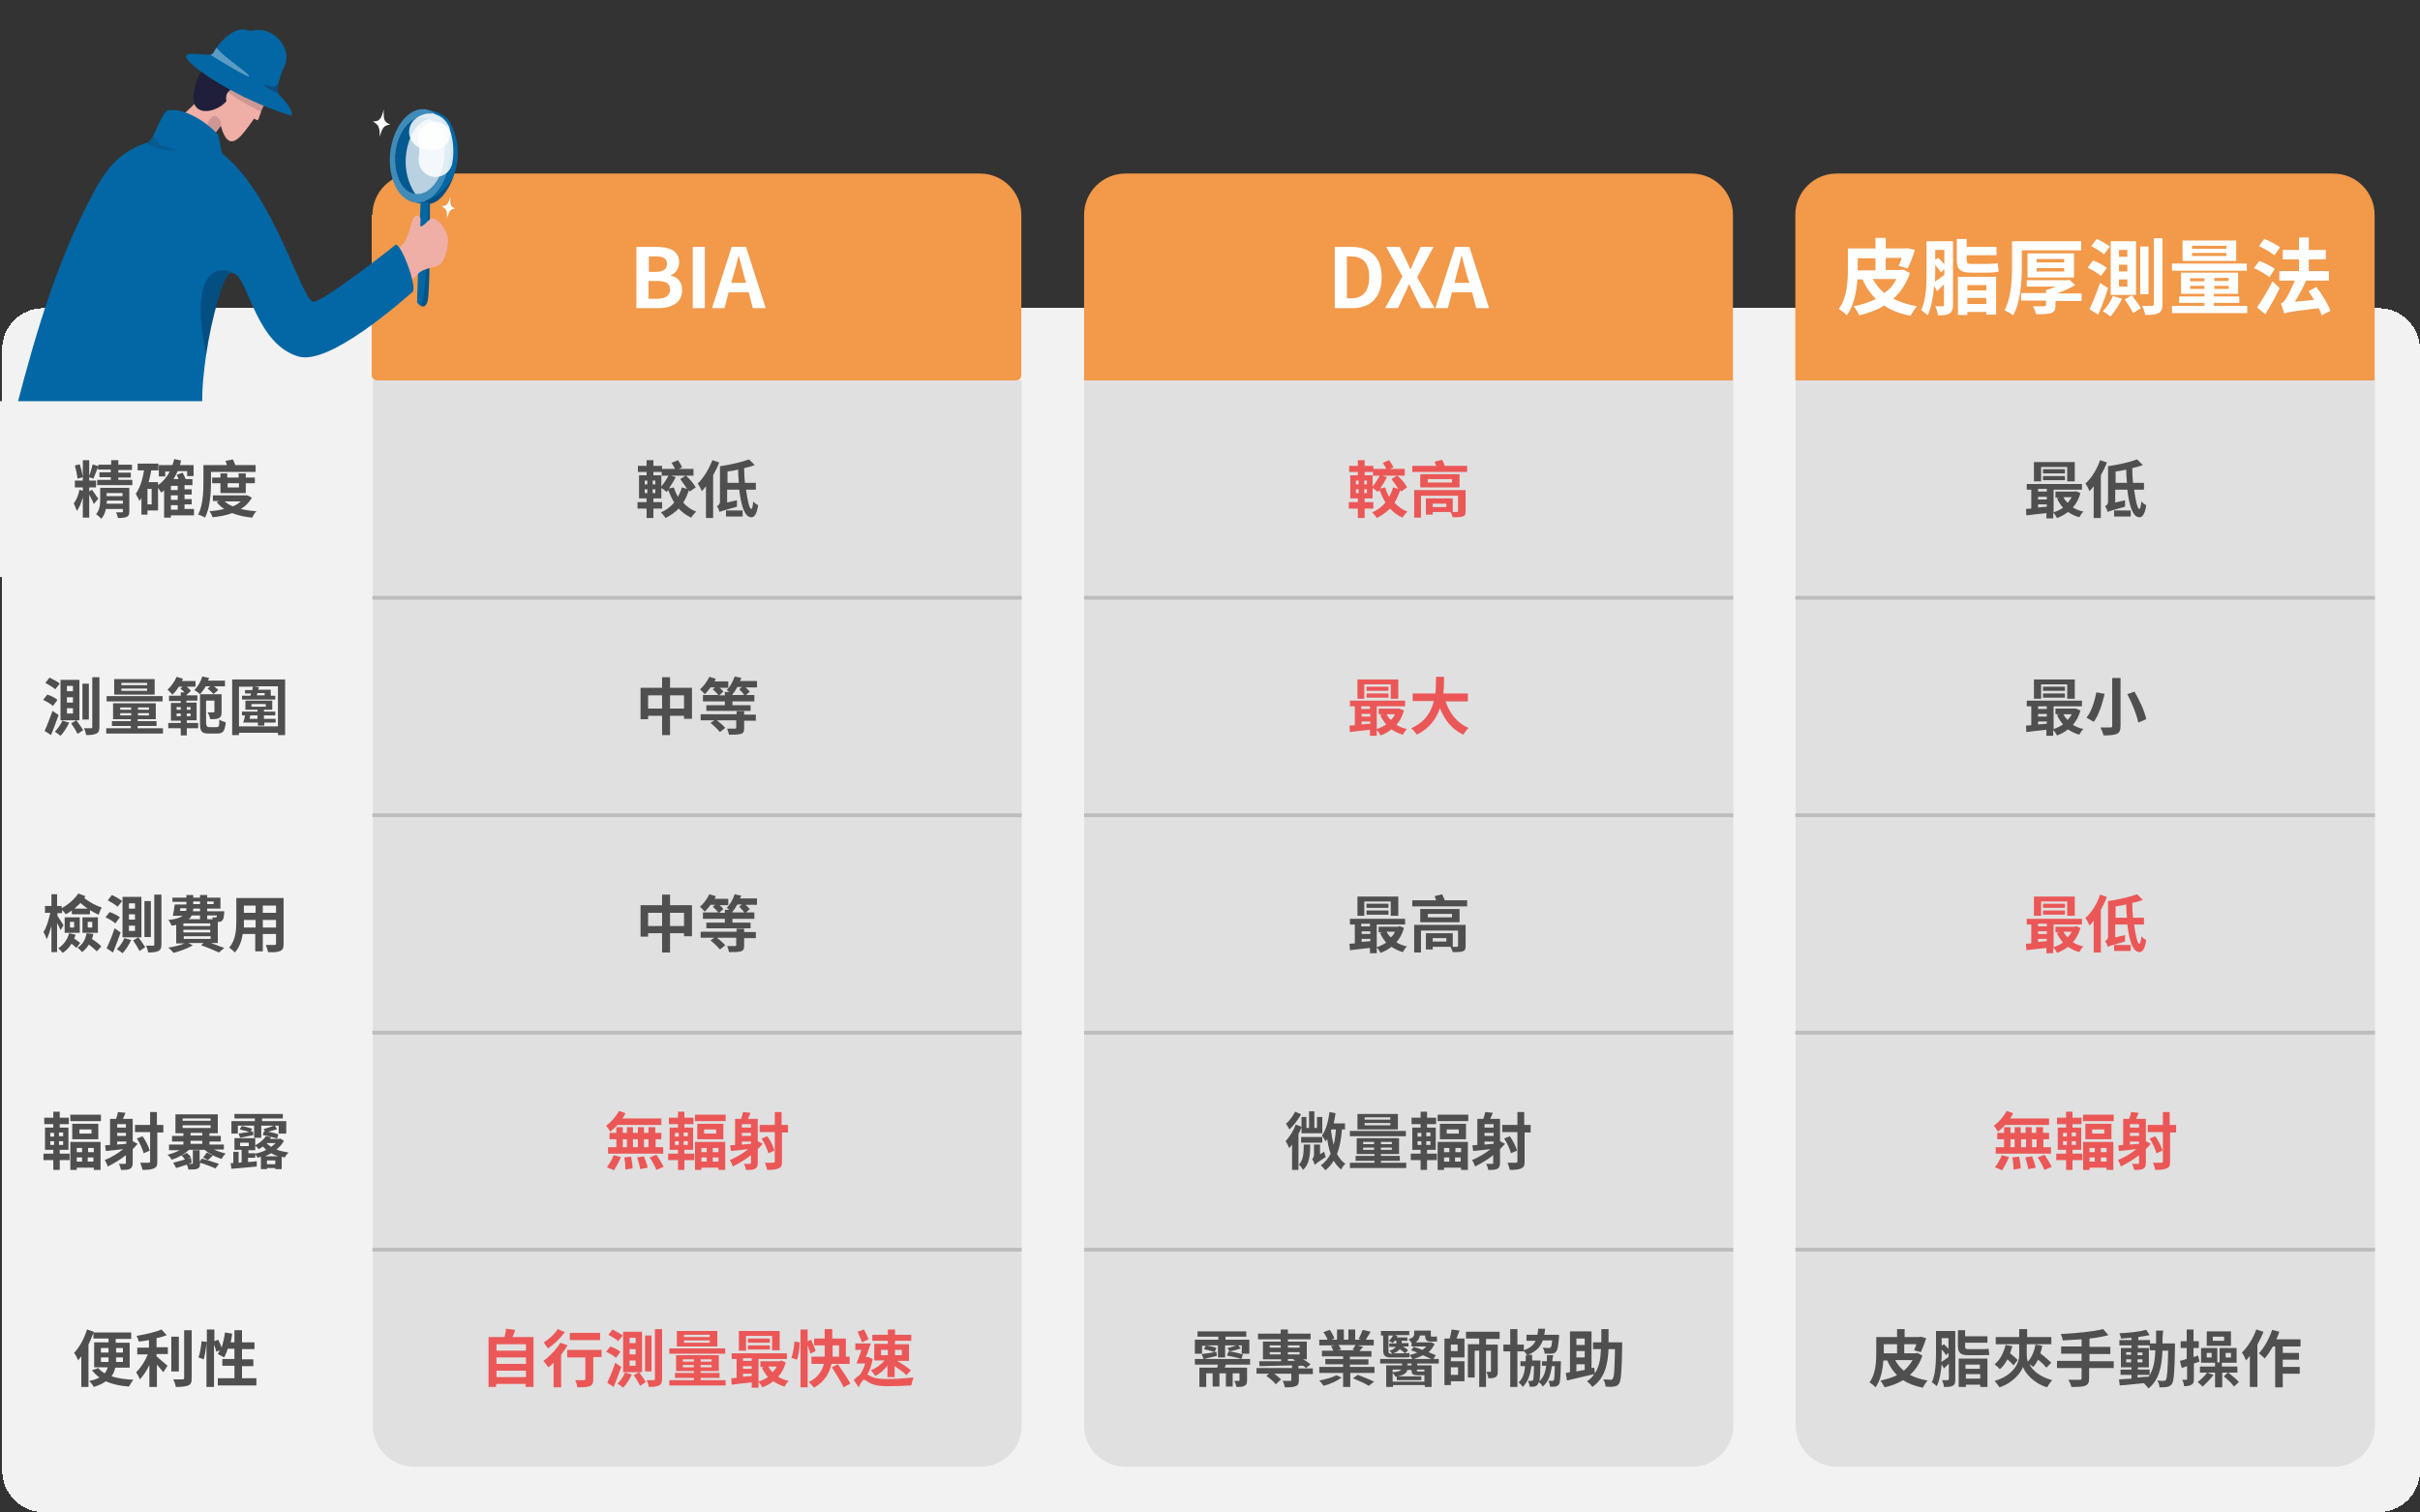 <?xml version="1.0" encoding="utf-8"?>
<!-- Generator: Adobe Illustrator 25.3.1, SVG Export Plug-In . SVG Version: 6.00 Build 0)  -->
<svg version="1.1" id="圖層_1" xmlns="http://www.w3.org/2000/svg" xmlns:xlink="http://www.w3.org/1999/xlink" x="0px" y="0px"
	 viewBox="0 0 640 400" style="enable-background:new 0 0 640 400;" xml:space="preserve">
<rect x="0" y="0" width="640" height="400" fill="#333333" stroke="none"/>
<style type="text/css">
	.st0{fill:#F2F2F2;}
	.st1{fill:#F2994A;}
	.st2{fill:#FFFFFF;}
	.st3{fill:#E0E0E0;}
	.st4{fill:#4F4F4F;}
	.st5{fill:none;stroke:#BDBDBD;}
	.st6{fill:#EB5757;}
	.st7{clip-path:url(#SVGID_2_);}
	.st8{fill:#0267A4;}
	.st9{opacity:0.15;fill:#0D0D1E;enable-background:new    ;}
	.st10{opacity:0.72;fill:#FFFFFF;enable-background:new    ;}
	.st11{opacity:0.26;fill:#0D0D1E;enable-background:new    ;}
	.st12{opacity:0.24;fill:#FFFFFF;enable-background:new    ;}
	
		.st13{opacity:0.84;fill:none;stroke:#FFFFFF;stroke-width:9;stroke-linecap:round;stroke-miterlimit:10;enable-background:new    ;}
	.st14{opacity:0.2;fill:#0D0D1E;enable-background:new    ;}
	.st15{fill:#EFAEA6;}
	.st16{fill:#1F1F3B;}
	.st17{opacity:0.16;fill:#1F1F39;enable-background:new    ;}
	.st18{opacity:0.35;fill:#FFFFFF;enable-background:new    ;}
	.st19{opacity:0.36;fill:#1F1F39;enable-background:new    ;}
	.st20{opacity:0.17;fill:#1F1F39;enable-background:new    ;}
</style>
<g>
	<path shape-rendering="crispEdges" class="st0" d="M11.5,81.5h617.6c6,0,10.9,4.9,10.9,10.9V389c0,6-4.9,10.9-10.9,10.9H11.5
		c-6,0-10.9-4.9-10.9-10.9V92.4C0.5,86.4,5.4,81.5,11.5,81.5z"/>
	<g>
		<path class="st1" d="M98.5,56.8c0-6,4.9-10.9,10.9-10.9h149.8c6,0,10.9,4.9,10.9,10.9v42.4c0,0.8-0.6,1.4-1.4,1.4h-169
			c-0.8,0-1.4-0.6-1.4-1.4V56.8z"/>
		<path class="st2" d="M168.3,81.5V65.3h5.4c3.3,0,5.9,1,5.9,4c0,1.5-0.8,3-2.2,3.5v0.1c1.8,0.4,3,1.6,3,3.8c0,3.3-2.7,4.8-6.3,4.8
			H168.3z M171.5,71.9h1.9c2.1,0,3-0.8,3-2.1c0-1.4-1-2-2.9-2h-1.9V71.9z M171.5,79h2.3c2.2,0,3.4-0.8,3.4-2.5
			c0-1.6-1.2-2.2-3.4-2.2h-2.3V79z M183.2,81.5V65.3h3.2v16.2H183.2z M193.4,74.8h3.9l-0.5-1.8c-0.5-1.7-0.9-3.5-1.4-5.3h-0.1
			c-0.4,1.8-0.9,3.6-1.4,5.3L193.4,74.8z M199.1,81.5l-1.1-4.2h-5.3l-1.1,4.2h-3.3l5.2-16.2h3.8l5.2,16.2H199.1z"/>
		<path class="st3" d="M98.5,100.6h171.7v276.4c0,6-4.9,10.9-10.9,10.9H109.5c-6,0-10.9-4.9-10.9-10.9V100.6z"/>
		<path class="st4" d="M173.3,128.1v-1h-0.7v1H173.3z M173.3,130.4v-1h-0.7v1H173.3z M170.5,129.4v1h0.7v-1H170.5z M170.5,127.1v1
			h0.7v-1H170.5z M172.8,125.7h2.1v6.1h-2.1v1h2.3v1.7h-2.3v2.5H171v-2.5h-2.4v-1.7h2.4v-1h-2v-6.1h2v-0.9h-2.3v-1.6h2.3v-1.5h1.8
			v1.5h2.3v1.6h-2.3V125.7z M184,128.9l-1.6,1.1c-0.1-0.1-0.1-0.2-0.2-0.4c-0.4,1.2-0.9,2.4-1.5,3.3c0.9,1.1,2.1,1.9,3.4,2.4
			c-0.4,0.4-1,1.1-1.3,1.6c-1.3-0.6-2.4-1.4-3.3-2.4c-1,1-2.1,1.8-3.5,2.5c-0.2-0.4-0.8-1.1-1.2-1.5c1.4-0.6,2.6-1.5,3.5-2.6
			c-0.6-1-1.1-2.1-1.6-3.3c-0.1,0.2-0.3,0.3-0.4,0.5c-0.4-0.3-1.1-0.9-1.6-1.2c0.8-0.9,1.6-2.2,2.2-3.3l1.8,0.6
			c-0.5,1-1.2,2.1-1.8,3l1.3-0.3c0.3,0.9,0.6,1.7,1.1,2.5c0.4-0.8,0.8-1.6,1-2.5l1.4,0.4c-0.5-0.8-1.2-1.8-1.8-2.6l1.4-0.9h-6.3
			v-1.8h3.5c-0.2-0.5-0.6-1.1-0.9-1.6l1.7-0.7c0.4,0.6,0.9,1.4,1.1,1.9l-0.9,0.4h3.9v1.8h-2C182.4,126.6,183.5,128,184,128.9z
			 M188.4,121.7l1.8,0.6c-0.4,1.1-1,2.3-1.6,3.4v11.3h-1.9v-8.4c-0.4,0.5-0.7,0.9-1.1,1.3c-0.2-0.5-0.7-1.6-1.1-2
			C186.1,126.4,187.5,124,188.4,121.7z M192,136.6V135h4.4v1.6H192z M192.3,127.7h3.1c-0.1-1.1-0.2-2.3-0.2-3.5
			c-0.9,0.2-1.9,0.4-2.8,0.5V127.7z M200,129.5h-2.7c0.4,3,0.9,5.1,1.4,5.1c0.2,0,0.4-0.7,0.5-2c0.3,0.4,1,0.9,1.3,1
			c-0.4,2.6-1.1,3.2-1.8,3.2c-1.7,0-2.7-2.9-3.2-7.3h-3.2v3.4l2.6-0.6c0,0.5,0,1.2,0,1.7c-3.6,1-4.2,1.2-4.6,1.4
			c-0.1-0.4-0.4-1.2-0.7-1.5c0.3-0.2,0.8-0.5,0.8-1.2v-9.4c2.8-0.4,5.8-1.1,7.7-1.8l1.5,1.5c-0.8,0.3-1.8,0.6-2.8,0.8
			c0,1.4,0.1,2.7,0.2,3.9h2.9V129.5z"/>
		<path class="st5" d="M98.5,158.1h171.7"/>
		<path class="st4" d="M177.2,187.4h3.7v-3.5h-3.7V187.4z M171.4,187.4h3.7v-3.5h-3.7V187.4z M177.2,181.9h5.8v8.2h-2.1v-0.8h-3.7
			v5.1h-2.1v-5.1h-3.7v0.9h-2v-8.3h5.7v-2.8h2.1V181.9z M196.8,188.2v0.8h3.1v1.6h-3.1v2c0,0.9-0.2,1.3-0.9,1.5
			c-0.7,0.2-1.7,0.2-3.1,0.2c-0.1-0.5-0.3-1.1-0.5-1.6c0.8,0,1.8,0,2.1,0c0.2,0,0.3-0.1,0.3-0.3v-1.9h-5.1c0.8,0.6,1.7,1.4,2.2,2
			l-1.4,1.1c-0.5-0.6-1.6-1.7-2.5-2.4l1-0.7h-3.6v-1.6h9.5v-0.8H196.8z M193.6,183.8h3.2c-0.3-0.5-0.9-1.1-1.3-1.5l0.7-0.6h-1.2
			c-0.4,0.7-0.8,1.4-1.3,1.9V183.8z M195.7,180.1h4.5v1.7h-3c0.4,0.4,0.8,0.8,1.1,1.1l-1,0.9h2.2v1.7h-5.8v1h4.8v1.5h-11.7v-1.5h4.9
			v-1h-5.8v-1.7h4.1c-0.4-0.4-1-1.1-1.5-1.5l0.6-0.5h-1.2c-0.5,0.7-1,1.3-1.5,1.8c-0.3-0.3-0.9-1-1.3-1.3c1-0.8,1.9-2.1,2.5-3.3
			l1.7,0.5c-0.1,0.2-0.2,0.4-0.3,0.7h3.6v1.7h-2.3c0.4,0.3,0.8,0.7,1,1l-1.1,1h1.5V183h1.2c-0.2-0.2-0.5-0.3-0.7-0.5
			c0.9-0.9,1.6-2.2,2.1-3.6l1.8,0.4C195.9,179.6,195.8,179.9,195.7,180.1z"/>
		<path class="st5" d="M98.5,215.6h171.7"/>
		<path class="st4" d="M177.2,244.9h3.7v-3.5h-3.7V244.9z M171.4,244.9h3.7v-3.5h-3.7V244.9z M177.2,239.4h5.8v8.2h-2.1v-0.8h-3.7
			v5.1h-2.1v-5.1h-3.7v0.9h-2v-8.3h5.7v-2.8h2.1V239.4z M196.8,245.7v0.8h3.1v1.6h-3.1v2c0,0.9-0.2,1.3-0.9,1.5
			c-0.7,0.2-1.7,0.2-3.1,0.2c-0.1-0.5-0.3-1.1-0.5-1.6c0.8,0,1.8,0,2.1,0c0.2,0,0.3-0.1,0.3-0.3v-1.9h-5.1c0.8,0.6,1.7,1.4,2.2,2
			l-1.4,1.1c-0.5-0.6-1.6-1.7-2.5-2.4l1-0.7h-3.6v-1.6h9.5v-0.8H196.8z M193.6,241.3h3.2c-0.3-0.5-0.9-1.1-1.3-1.5l0.7-0.6h-1.2
			c-0.4,0.7-0.8,1.4-1.3,1.9V241.3z M195.7,237.6h4.5v1.7h-3c0.4,0.4,0.8,0.8,1.1,1.1l-1,0.9h2.2v1.7h-5.8v1h4.8v1.5h-11.7v-1.5h4.9
			v-1h-5.8v-1.7h4.1c-0.4-0.4-1-1.1-1.5-1.5l0.6-0.5h-1.2c-0.5,0.7-1,1.3-1.5,1.8c-0.3-0.3-0.9-1-1.3-1.3c1-0.8,1.9-2.1,2.5-3.3
			l1.7,0.5c-0.1,0.2-0.2,0.4-0.3,0.7h3.6v1.7h-2.3c0.4,0.3,0.8,0.7,1,1l-1.1,1h1.5v-0.8h1.2c-0.2-0.2-0.5-0.3-0.7-0.5
			c0.9-0.9,1.6-2.2,2.1-3.6l1.8,0.4C195.9,237.1,195.8,237.4,195.7,237.6z"/>
		<path class="st5" d="M98.5,273.1h171.7"/>
		<path class="st6" d="M171.5,303.4v-2.1h-1.2v2.1H171.5z M164.7,301.3v2.1h1.1v-2.1H164.7z M168.7,301.3h-1.3v2.1h1.3V301.3z
			 M175,301.3h-1.6v2.1h2v1.7h-14.6v-1.7h2.2v-2.1h-1.8v-1.7h1.8v-1.5h1.7v1.5h1.1v-1.5h1.6v1.5h1.3v-1.5h1.6v1.5h1.2v-1.5h1.8v1.5
			h1.6V301.3z M174.9,297.5h-11.6c-0.6,0.7-1.3,1.3-1.9,1.8c-0.2-0.4-0.8-1.2-1.1-1.6c1.3-0.9,2.6-2.4,3.4-3.9l1.7,0.6
			c-0.2,0.5-0.5,0.9-0.8,1.4h10.3V297.5z M162.4,309.5l-1.9-0.8c0.6-0.8,1.4-2.1,1.8-3.2l1.9,0.5C163.8,307.1,163,308.5,162.4,309.5
			z M165.1,306.1l1.8-0.2c0.2,1,0.4,2.3,0.4,3.1l-1.9,0.3C165.4,308.5,165.3,307.2,165.1,306.1z M168.5,306.1l1.8-0.3
			c0.4,1,0.8,2.2,1,3l-2,0.4C169.2,308.4,168.8,307.1,168.5,306.1z M171.8,306.1l1.8-0.7c0.7,1,1.5,2.3,1.9,3.2l-1.9,0.8
			C173.3,308.6,172.5,307.1,171.8,306.1z M178.5,301.8v1h1v-1H178.5z M178.5,299.6v1h1v-1H178.5z M181.9,300.5v-1h-1.1v1H181.9z
			 M181.9,302.8v-1h-1.1v1H181.9z M181,304.1v1h2.6v1.7H181v2.6h-1.7v-2.6h-2.6v-1.7h2.6v-1h-2.2v-5.9h2.2v-0.9h-2.4v-1.7h2.4V294
			h1.7v1.6h2.4v1.7H181v0.9h2.3v5.9H181z M186.9,303.6h-1.4v1.1h1.4V303.6z M190,304.7v-1.1h-1.5v1.1H190z M188.5,307.2h1.5v-1.1
			h-1.5V307.2z M185.5,307.2h1.4v-1.1h-1.4V307.2z M183.8,309.4V302h8v7.4H190v-0.6h-4.5v0.6H183.8z M189.4,299.8v-1.1h-3.2v1.1
			H189.4z M184.4,297.2h6.9v4.1h-6.9V297.2z M183.8,294.8h8.1v1.7h-8.1V294.8z M196.2,301.8v0.9c0.8-0.1,1.6-0.1,2.4-0.2v-0.6H196.2
			z M198.6,298.2v-0.9h-2.4v0.9H198.6z M198.6,300.4v-0.8h-2.4v0.8H198.6z M200.4,295.9v5.9l1.3,0.7c-0.4,0.5-0.9,1-1.3,1.4v3.6
			c0,0.9-0.2,1.3-0.7,1.6c-0.5,0.3-1.3,0.3-2.4,0.3c-0.1-0.5-0.3-1.2-0.6-1.6c0.7,0,1.4,0,1.6,0c0.2,0,0.3-0.1,0.3-0.3v-2
			c-1.5,1.2-3.2,2.2-4.8,3c-0.1-0.4-0.5-1.3-0.8-1.7c1.7-0.7,3.4-1.7,4.9-2.9c-1.7,0.2-3.3,0.4-4.6,0.5l-0.2-1.5l1.3-0.1v-6.9h1.6
			c0.2-0.6,0.4-1.3,0.5-1.8l2,0.2c-0.2,0.6-0.5,1.1-0.7,1.6H200.4z M204.8,304.3l-1.6,0.7c-0.3-1.1-1-2.7-1.8-3.9l1.5-0.6
			C203.8,301.6,204.5,303.2,204.8,304.3z M208.4,297.6v1.9h-1.6v7.7c0,1.1-0.2,1.5-0.9,1.8c-0.6,0.3-1.6,0.4-3,0.4
			c-0.1-0.5-0.4-1.3-0.6-1.9c0.9,0,1.9,0,2.2,0c0.3,0,0.4-0.1,0.4-0.4v-7.7h-4v-1.9h4v-3.4h1.8v3.4H208.4z"/>
		<path class="st5" d="M98.5,330.5h171.7"/>
		<path class="st6" d="M131.3,364.2h7.8v-1.7h-7.8V364.2z M139.1,359h-7.8v1.7h7.8V359z M139.1,355.5h-7.8v1.7h7.8V355.5z
			 M135.5,353.6h5.6v13.2h-2.1V366h-7.8v0.8h-2v-13.2h4.2c0.2-0.7,0.4-1.5,0.4-2.2l2.4,0.3C136.1,352.4,135.8,353.1,135.5,353.6z
			 M158.7,352.5v1.9h-8v-1.9H158.7z M147.5,351.5l1.9,0.8c-1.2,1.6-2.9,3.3-4.5,4.3c-0.3-0.4-0.8-1.2-1.1-1.6
			C145.2,354.2,146.8,352.7,147.5,351.5z M148.2,355.1l1.9,0.7c-0.5,0.8-1.1,1.7-1.7,2.5v8.6h-2v-6.5c-0.5,0.5-0.9,0.9-1.4,1.2
			c-0.3-0.4-0.9-1.3-1.3-1.7C145.3,358.8,147.1,356.9,148.2,355.1z M159.1,357v1.9h-2.2v5.8c0,1.1-0.2,1.6-1,1.9
			c-0.7,0.3-1.8,0.3-3.2,0.3c-0.1-0.6-0.3-1.4-0.6-1.9c0.9,0,2,0,2.3,0c0.3,0,0.4-0.1,0.4-0.3v-5.7H150V357H159.1z M172.3,353.2v9.5
			h-1.7v-9.5H172.3z M164.7,353.2l-1.2,1.5c-0.5-0.5-1.7-1.2-2.6-1.7l1.1-1.4C162.9,352.1,164.1,352.7,164.7,353.2z M164.1,357.5
			l-1.2,1.6c-0.5-0.5-1.7-1.2-2.6-1.6l1.1-1.4C162.3,356.4,163.5,357,164.1,357.5z M162.7,360.4l1.6,1.1c-0.6,1.7-1.3,3.6-2,5.3
			l-1.7-1.1C161.2,364.4,162.1,362.3,162.7,360.4z M165.3,363l1.8,0.5c-0.6,1.3-1.5,2.7-2.3,3.5c-0.3-0.3-1.1-0.8-1.5-1.1
			C164.1,365.2,164.8,364.1,165.3,363z M167.6,363.7l1.4-0.8c0.6,0.8,1.4,1.9,1.8,2.6l-1.5,1C168.9,365.7,168.2,364.5,167.6,363.7z
			 M168.1,355.2v-1.4h-1.6v1.4H168.1z M168.1,358.2v-1.4h-1.6v1.4H168.1z M168.1,361.2v-1.4h-1.6v1.4H168.1z M169.8,352.2v10.7h-5
			v-10.7H169.8z M173.3,351.5h1.8v13.1c0,1-0.2,1.5-0.8,1.8c-0.6,0.3-1.5,0.4-2.7,0.4c-0.1-0.5-0.3-1.3-0.6-1.8c0.8,0,1.7,0,1.9,0
			c0.2,0,0.3-0.1,0.3-0.3V351.5z M187.7,353.6V353h-6.8v0.6H187.7z M187.7,355.1v-0.6h-6.8v0.6H187.7z M189.7,352v4.1H179V352H189.7
			z M191.8,356.6v1.4H177v-1.4H191.8z M180.6,361.6h2.9V361h-2.9V361.6z M180.6,359.5v0.6h2.9v-0.6H180.6z M188.2,360.1v-0.6h-2.9
			v0.6H188.2z M188.2,361.6V361h-2.9v0.6H188.2z M185.3,365h6.6v1.4h-14.9V365h6.5v-0.6h-5v-1.3h5v-0.5h-4.7v-4.2h11.3v4.2h-4.8v0.5
			h5v1.3h-5V365z M197.3,353.4v3.8h-1.9V352h10.8v5.1h-2v-3.8H197.3z M203.6,354v1.1h-5.8V354H203.6z M203.6,356.9h-5.8v-1.1h5.8
			V356.9z M205.4,361.4h-2.2c0.3,0.6,0.7,1.1,1.1,1.5C204.8,362.4,205.2,361.9,205.4,361.4z M196.5,363.3v0.8
			c0.7-0.1,1.5-0.1,2.3-0.2v-0.6H196.5z M198.8,359.2h-2.3v0.7h2.3V359.2z M196.5,361.3v0.7h2.3v-0.7H196.5z M206.6,359.8l1.2,0.5
			c-0.4,1.5-1.1,2.8-2,3.8c0.8,0.5,1.8,0.9,2.8,1.1c-0.4,0.3-0.9,1.1-1.1,1.5c-1.1-0.3-2.1-0.8-3-1.4c-0.9,0.7-1.8,1.2-2.9,1.6
			c-0.2-0.4-0.6-1.1-1-1.4v1.5h-1.8v-1.4c-1.9,0.2-3.8,0.4-5.3,0.6l-0.1-1.7c0.4,0,0.9-0.1,1.4-0.1v-5h-1.3v-1.5h14.6v1.5h-7.5v6
			c0.9-0.3,1.7-0.7,2.5-1.2c-0.6-0.7-1.2-1.6-1.6-2.5l0.6-0.2h-1v-1.5h5.1L206.6,359.8z M210.8,359.6l-1.5-0.5
			c0.4-1.1,0.7-2.9,0.8-4.3l1.4,0.2C211.5,356.4,211.2,358.3,210.8,359.6z M215.7,357.3l-1.4,0.7c-0.1-0.6-0.4-1.4-0.7-2.2v11.1
			h-1.9v-15.3h1.9v3.1l0.9-0.4C214.9,355.2,215.5,356.5,215.7,357.3z M220.2,355.8v1.5c0,0.5,0,1,0,1.5h1.7v-3H220.2z M224.8,360.7
			h-4.9c-0.5,2.3-1.7,4.6-4.6,6.3c-0.3-0.4-1-1.1-1.4-1.5c2.5-1.2,3.5-3,4-4.8h-3.3v-1.9h3.5c0-0.5,0-1,0-1.5v-1.5h-2.8V354h2.8
			v-2.5h2v2.5h3.6v4.8h1V360.7z M220,361.6l1.6-0.8c1.1,1.6,2.6,3.8,3.3,5.1l-1.8,1C222.5,365.5,221,363.2,220,361.6z M238.5,357
			h-1.8v1.4h1.8V357z M233,357v1.4h1.8V357H233z M234.8,355.5v-0.9h-4.1V353h4.1v-1.4h1.9v1.4h4.3v1.6h-4.3v0.9h3.7v4.4h-3.1
			c1.3,0.8,2.8,1.8,3.6,2.5l-1.2,1.3c-0.6-0.7-1.9-1.6-3.1-2.4v2.9h-1.9v-3c-0.9,1.1-2,2.1-3.2,2.7c-0.3-0.4-0.8-1.1-1.2-1.5
			c1.3-0.5,2.7-1.5,3.6-2.6h-2.7v-4.4H234.8z M229.7,354.2l-1.7,0.8c-0.3-0.8-0.9-2-1.2-2.8l1.7-0.6
			C228.9,352.3,229.4,353.4,229.7,354.2z M229.7,358.9l1.1,0.5c-0.3,1.5-0.7,2.9-1.4,4.1c0.2,0.1,0.5,0.3,0.9,0.5
			c1.1,0.6,2.7,0.7,4.6,0.7c1.8,0,4.8-0.2,6.7-0.4c-0.2,0.5-0.5,1.5-0.6,2.1c-1.3,0.1-4.3,0.2-6.2,0.2c-2.2,0-3.5-0.2-4.7-0.8
			c-0.7-0.4-1.3-0.9-1.6-0.9c-0.4,0-1,1.1-1.4,2l-1.3-1.9c0.5-0.6,1.1-1.1,1.6-1.4c0.6-0.8,1.1-1.9,1.4-3h-2.3
			c0.4-1,0.9-2.3,1.3-3.6h-1.6v-1.7h4.1c-0.4,1.2-0.9,2.5-1.3,3.6h0.4L229.7,358.9z"/>
	</g>
	<g>
		<defs>
			
				<rect id="SVGID_1_" x="12.3" y="8.3" transform="matrix(0.164 -0.986 0.986 0.164 -6.814 122.857)" width="113.6" height="114.2"/>
		</defs>
		<clipPath id="SVGID_2_">
			<use xlink:href="#SVGID_1_"  style="overflow:visible;"/>
		</clipPath>
		<g class="st7">
			<g>
				<path class="st8" d="M107.4,52.4c0.6,0.5,1.3,0.8,2,1c0.6,0.2,1.1,0.3,1.7,0.4c0.5,0.1,1.1,0.1,1.6,0.1c0.2,0,0.4,0,0.6,0
					c0.1,0,0.2,0,0.3,0c2.6-0.3,5-3.5,6.4-7.4c0.3-0.9,0.6-1.9,0.8-2.9c1-5.5-1-10.4-2.3-12c-0.9-1-2.8-2.2-5.7-2.6
					c-0.1,0-0.3,0-0.4-0.1l-0.3,1.5L112,31l-0.3,1.2l-3.4,16.1l-0.5,2.2l-0.2,0.8L107.4,52.4z"/>
				<path class="st8" d="M109.9,52.3c3.6,0.4,7.1-4.2,7.7-10.2c0.7-6-1.7-11.2-5.3-11.6c-3.6-0.4-7.1,4.2-7.7,10.2
					C103.9,46.7,106.3,51.9,109.9,52.3z"/>
				<path class="st9" d="M109.9,52.3c3.6,0.4,7.1-4.2,7.7-10.2c0.7-6-1.7-11.2-5.3-11.6c-3.6-0.4-7.1,4.2-7.7,10.2
					C103.9,46.7,106.3,51.9,109.9,52.3z"/>
				<path class="st10" d="M109.9,51.4c0.5,0.8,1.1,1.4,1.9,1.9c3.5-1.1,6.4-5.5,7-11.2c0.2-1.6,0.2-3.2-0.1-4.8
					c-1.3-2.1-2.7-4-4.3-5.8c-0.3,0-0.5,0-0.8,0C108.5,32.1,104.4,43.4,109.9,51.4z"/>
				<path class="st11" d="M112.8,54c0.3,0.3,0.6,0.5,0.9,0.7c0-0.4,0-0.6,0-0.8c2.6-0.3,5-3.5,6.4-7.4c-2,3.3-5.2,6.3-7.3,6.3
					c-0.3,0-0.5,0.1-0.5,0.2c0,0.1,0,0.1,0,0.2C112.4,53.6,112.5,53.8,112.8,54z"/>
				<path class="st8" d="M103.2,40.3c0.8-6.8,4.9-11.9,9.2-11.4c0.1,0,0.3,0,0.4,0.1c3,0.6,5.3,3.9,6,8.3c0.2,1.6,0.3,3.2,0.1,4.8
					c-0.6,5.1-3,9.3-6.1,10.8c-0.2,0.1-0.3,0.2-0.5,0.2c-0.2,0.1-0.3,0.1-0.4,0.2c-0.7,0.2-1.4,0.3-2.1,0.2l-0.2,0
					C105.3,52.8,102.5,47,103.2,40.3z M104.6,40.5c-0.1,0.5-0.1,1.1-0.1,1.6c0,3.7,1.3,7,3.3,8.4c0.6,0.4,1.3,0.7,2.1,0.8
					c3.6,0.4,7-3.8,7.6-9.4c0.5-4.8-1.1-9.1-3.9-10.4c-0.5-0.2-1-0.4-1.5-0.4c-0.1,0-0.1,0-0.2,0c-2.7-0.2-5.2,2.2-6.5,5.8
					C105,38,104.7,39.3,104.6,40.5z"/>
				<path class="st12" d="M103.2,40.3c0.8-6.8,4.9-11.9,9.2-11.4c0.1,0,0.3,0,0.4,0.1c3,0.6,5.3,3.9,6,8.3c0.2,1.6,0.3,3.2,0.1,4.8
					c-0.6,5.1-3,9.3-6.1,10.8c-0.2,0.1-0.3,0.2-0.5,0.2c-0.2,0.1-0.3,0.1-0.4,0.2c-0.7,0.2-1.4,0.3-2.1,0.2l-0.2,0
					C105.3,52.8,102.5,47,103.2,40.3z M104.6,40.5c-0.1,0.5-0.1,1.1-0.1,1.6c0,3.7,1.3,7,3.3,8.4c0.6,0.4,1.3,0.7,2.1,0.8
					c3.6,0.4,7-3.8,7.6-9.4c0.5-4.8-1.1-9.1-3.9-10.4c-0.5-0.2-1-0.4-1.5-0.4c-0.1,0-0.1,0-0.2,0c-2.7-0.2-5.2,2.2-6.5,5.8
					C105,38,104.7,39.3,104.6,40.5z"/>
				<path class="st8" d="M111.3,80.9c0.6,0.3,1.3,0.2,1.7-1c0.8-2.1,0.6-20.7,0.7-25.1c0-0.4,0-0.6,0-0.8c0-0.1,0-0.1,0-0.1
					c0-0.2-0.2-0.3-0.4-0.4c-0.3-0.1-0.7-0.2-1-0.1c-0.5,0-1.1,0.2-1.1,0.6c0,0,0,0,0,0.1c-0.1,1.5-0.9,24.5-0.9,25.7
					C110.3,80,110.7,80.6,111.3,80.9z"/>
				<path class="st13" d="M114.6,35.2c-0.2-0.4-0.5-0.6-0.8-0.7c-0.2,0-0.4,0-0.6,0.1c-0.2,0.1-0.4,0.2-0.5,0.3"/>
				<path class="st13" d="M115.2,42.3c0.1-0.7,0.2-1.4,0.2-2.1c0-1.2-0.1-2.3-0.4-3.5"/>
				<path class="st14" d="M111.3,80.9c0.6,0.3,1.3,0.2,1.7-1c0.9-2.3,0.6-25.3,0.7-26c0-0.2-0.2-0.3-0.4-0.4
					C113.1,57.5,113.1,76.8,111.3,80.9z"/>
				<path class="st15" d="M115.6,70.4c-1,0.3-3.6,0.7-4.7,1.7c-0.3,0.2-0.5,0.5-0.8,0.8c-0.3,0.3-0.6,0.6-0.9,0.8
					c-1.8,1.7-3.1,2.3-4.8,3.6c0,0-5.9-5.9-5.2-7.1c0.5-0.7,1.9-1.5,3.5-2.5c0.7-0.4,1.4-0.9,2-1.4c0.3-0.3,0.7-0.5,1-0.8
					c0.7-0.7,1.3-1.4,1.7-2.3c1.3-2.6,1.4-6.7,3.2-6.1c1.8,0.6-1.4,5.3,3.1,0.9c1.3-1.3,4.7,2.5,4.8,5.7
					C118.6,64.7,117.8,69.7,115.6,70.4z"/>
				<path class="st15" d="M72.1,23.3C72.1,23.3,72.1,23.3,72.1,23.3c-0.2,0.3-0.3,0.6-0.5,0.9c-0.7,1.3-1.2,2.3-1.6,3.2
					c0,0.1,0,0.1-0.1,0.2c-0.1,0.3-0.2,0.6-0.4,0.8c-0.2,0.5-0.4,0.9-0.5,1.3c-0.2,0.6-0.4,1.1-0.5,1.4c-0.1,0.2-0.2,0.5-0.3,0.7
					c-1.4-0.2-0.3-1.4-2.3,1.4c-2.9,4-5.6,6.9-7.5,0.1L56,36.5l-0.5,0.7l-5.7,4.2l-4.7-6.7c2.2-4,4.6-5.3,6.3-7.2
					c1.9-2.1,3.5-4.6,5.1-7l0.5-0.8c0.2-0.3,0.4-0.6,0.7-1c0.7-1.1,1.5-2.1,2.4-3c1.1-1.2,2.2-1.9,3.3-2c4.2-0.3,7.9,4.9,8.7,7.9
					C72.3,22.3,72.3,22.9,72.1,23.3z"/>
				<path class="st16" d="M56.4,16.1c-0.2,0.4-0.4,0.8-0.5,1.2c-0.1,0.3-0.2,0.6-0.4,0.9c-0.3,0.8-0.9-0.9-1.6-0.1
					c-2.1,2.2-3.3,7.4-2.5,9.4c0.2,0.5,0.5,0.9,1,1.3c2.4,1.6,6.4-0.5,7.5-2.1c-0.2-0.5-0.1-1.1,0-1.6c0.2-0.5,0.5-1,1-1.3
					c1-0.7,2.6-0.8,2.7,1.2c1.5,1,1.8,1.1,2.5,0.2c0.2-0.2,0.1-0.1,0.4-0.5c0.7-1.1,1.4-0.8,2.3-0.5c0.6,0.2,1.2,0.3,1.8,0.3
					c0.3,0,0.7-0.1,1-0.3c0.1-0.1,0.2-0.2,0.3-0.4c0.1-0.1,0.1-0.3,0.1-0.4c0-0.6,0-1.2,0-1.8c0-0.6,0-1.2,0-1.8
					c0.1-1.4,0.1,0.3,0.8-0.3c0.1-0.1,0.1-0.2,0.1-0.2c0,0,0,0,0-0.1c0.2-1.3,3.6-3.2,1.3-3.3c-2.3-0.1-3,1.3-3.5-2
					c-0.5-3.3-2.7-5.1-5.6-3.1c-3.3,2.3-0.5-1.1-4,0.9C58.3,13.3,57.1,14.7,56.4,16.1z"/>
				<path class="st17" d="M58.5,33.2L56,36.5c-1-1.6-2.2-3.2,0.1-5.6C56.6,30.4,58.4,30.7,58.5,33.2z"/>
				<path class="st8" d="M109.1,77.2c-2.7,2.3-21.8,19.4-30.1,17.1c-11.2-3.2-13.2-20-16.9-21.9l0,0c0,0-0.1,0-0.1,0
					c-0.6-0.3-1.1-0.3-1.5,0.1c-1.5,1.3-4.5,11-6,21.4c-0.6,4.3-1.1,8.7-1,12.7c0.1,4.1,0.2,7.7,0.3,11.2l-49.9-8.3
					c0.1-0.4,0.2-0.8,0.3-1.2C10,85.9,15.7,67.4,25.4,49.7c3.8-6.9,7.9-10.1,13.3-11.9l0.3-0.1c0.4-0.1,0.9-0.8,1.4-1.6
					c1.3-2.4,2.8-6.7,4.1-6.9c5-0.9,11.7,4.5,13.1,6.4c0.6,0.8,0.6,4.6,1.5,5.3C72.5,51.7,79.6,79,82.8,79.8c2,0.5,20.6-14,21.7-15
					C105.8,63.5,110.5,76,109.1,77.2z"/>
				<path class="st17" d="M70,27.4C69.9,27.5,69.9,27.5,70,27.4c-0.2,0.4-0.3,0.6-0.4,0.9c-0.2,0.5-0.4,0.9-0.5,1.3
					c-3.1-1.6-7.6-3.9-9.9-6.2c-1.3-1.3-1.9-2-2.7-2.9c-0.1-0.2-0.3-0.3-0.5-0.5c-0.6-0.6-0.1-1.4-0.5-1.8c0.1-0.3,0.3-0.6,0.4-0.9
					l-0.4-0.3l3-2.7l1.5,1.5l8.8,8.4l1.3,1.2C70.1,25.3,70.2,27,70,27.4z"/>
				<path class="st11" d="M54.5,93.8c1.6-10.4,4.6-20.1,6-21.4c0.4-0.4,0.9-0.4,1.5-0.1C57.3,69.9,50,71.6,54.5,93.8z"/>
				<path class="st2" d="M103.2,32.9c-1.7-0.6-1.8-1.4-1.7-4c-0.6,2.4-1.1,3.3-2.9,3.2c1.4,0.9,1.9,1.3,1.8,4.1
					C101.2,33.5,101.5,33.3,103.2,32.9z"/>
				<path class="st2" d="M120.4,55.1c-1.3-0.4-1.4-1.1-1.3-3.1c-0.5,1.8-0.8,2.5-2.3,2.5c1.1,0.7,1.5,1,1.4,3.2
					C118.9,55.5,119.2,55.4,120.4,55.1z"/>
				<path class="st8" d="M49.3,15.3c1.2,2.6,13.6,10.9,27.4,15.2c1.4,0.4-0.3-3.1-2.5-5c-0.2-0.2-0.4-0.4-0.5-0.7
					c-0.3-0.7-0.3-1.7-0.1-2.7c0.4-1.4,0.8-2.8,1.4-4.1c2.2-3.7-0.6-8.8-5.1-9.9c-3.2-0.6-2.8,0.5-4.8-0.2c-2.8-0.8-6.2,2.3-7.9,4.8
					c-0.7,0.8-0.7,1.8-1.8,1.8C53.4,14.5,48.5,13.5,49.3,15.3z"/>
				<path class="st18" d="M55.5,14.4c3,1.9,9.9,6.1,10.4,5.8c0.6-0.4-7-5.2-8.6-7.6c-0.3,0.4-0.6,0.9-0.9,1.4
					c-0.1,0.2-0.2,0.3-0.4,0.4C55.8,14.4,55.7,14.5,55.5,14.4z"/>
				<path class="st19" d="M70.2,22.9c0.9,0.7,2.7,1.5,3.5,1.9c-0.3-0.7-0.3-1.7-0.1-2.7c-0.7,0.3-0.5,1.1-1.9,0.8
					C70.2,22.4,69,22,70.2,22.9z"/>
				<path class="st20" d="M45.9,39.8c-1.7-0.1-4.6-0.2-7.2-2l0.3-0.1c0.4-0.1,0.9-0.8,1.4-1.6c2.1,1.1,0.9,2,2.1,2.3
					C43.8,38.7,47.8,39.8,45.9,39.8z"/>
			</g>
		</g>
	</g>
	<g>
		<path class="st1" d="M286.7,56.8c0-6,4.9-10.9,10.9-10.9h149.8c6,0,10.9,4.9,10.9,10.9v43.8H286.7V56.8z"/>
		<path class="st2" d="M353,81.5V65.3h4.4c4.9,0,8,2.6,8,8c0,5.5-3.1,8.2-7.8,8.2H353z M356.2,78.9h1c3,0,4.9-1.6,4.9-5.6
			c0-4-1.9-5.5-4.9-5.5h-1V78.9z M366.3,81.5l4.6-8.4l-4.3-7.8h3.6l1.6,3.3c0.4,0.8,0.7,1.6,1.2,2.6h0.1c0.4-1,0.7-1.8,1.1-2.6
			l1.5-3.3h3.4l-4.3,8l4.6,8.2h-3.6l-1.8-3.6c-0.4-0.8-0.8-1.7-1.3-2.7h-0.1c-0.4,1-0.8,1.8-1.2,2.7l-1.7,3.6H366.3z M384.7,74.8
			h3.9L388,73c-0.5-1.7-0.9-3.5-1.4-5.3h-0.1c-0.4,1.8-0.9,3.6-1.4,5.3L384.7,74.8z M390.4,81.5l-1.1-4.2H384l-1.1,4.2h-3.3
			l5.2-16.2h3.8l5.2,16.2H390.4z"/>
		<path class="st3" d="M286.7,100.6h171.7v276.4c0,6-4.9,10.9-10.9,10.9H297.6c-6,0-10.9-4.9-10.9-10.9V100.6z"/>
		<path class="st6" d="M361.5,128.1v-1h-0.7v1H361.5z M361.5,130.4v-1h-0.7v1H361.5z M358.6,129.4v1h0.7v-1H358.6z M358.6,127.1v1
			h0.7v-1H358.6z M360.9,125.7h2.1v6.1h-2.1v1h2.3v1.7h-2.3v2.5h-1.8v-2.5h-2.4v-1.7h2.4v-1h-2v-6.1h2v-0.9h-2.3v-1.6h2.3v-1.5h1.8
			v1.5h2.3v1.6h-2.3V125.7z M372.1,128.9l-1.6,1.1c-0.1-0.1-0.1-0.2-0.2-0.4c-0.4,1.2-0.9,2.4-1.5,3.3c0.9,1.1,2.1,1.9,3.4,2.4
			c-0.4,0.4-1,1.1-1.3,1.6c-1.3-0.6-2.4-1.4-3.3-2.4c-1,1-2.1,1.8-3.5,2.5c-0.2-0.4-0.8-1.1-1.2-1.5c1.4-0.6,2.6-1.5,3.5-2.6
			c-0.6-1-1.1-2.1-1.6-3.3c-0.1,0.2-0.3,0.3-0.4,0.5c-0.4-0.3-1.1-0.9-1.6-1.2c0.8-0.9,1.6-2.2,2.2-3.3l1.8,0.6
			c-0.5,1-1.2,2.1-1.8,3l1.3-0.3c0.3,0.9,0.6,1.7,1.1,2.5c0.4-0.8,0.8-1.6,1-2.5l1.4,0.4c-0.5-0.8-1.2-1.8-1.8-2.6l1.4-0.9h-6.3
			v-1.8h3.5c-0.2-0.5-0.6-1.1-0.9-1.6l1.7-0.7c0.4,0.6,0.9,1.4,1.1,1.9l-0.9,0.4h3.9v1.8h-2C370.6,126.6,371.7,128,372.1,128.9z
			 M382.5,134.1v-0.9h-3.6v0.9H382.5z M387.6,129.6v5.6c0,0.9-0.2,1.2-0.8,1.4c-0.6,0.2-1.5,0.2-2.6,0.2c-0.1-0.4-0.4-1-0.6-1.4
			h-4.7v0.7h-1.8v-4.3h7.1v3.6H384c0.6,0,1.1,0,1.3,0c0.2,0,0.3-0.1,0.3-0.3v-4h-9.8v5.8H374v-7.3H387.6z M384,127.6v-0.9h-6.4v0.9
			H384z M386,125.4v3.5h-10.4v-3.5H386z M382.1,123.2h5.9v1.6h-14.5v-1.6h6.3c-0.1-0.4-0.3-0.8-0.4-1.1l2-0.5
			C381.6,122,381.9,122.6,382.1,123.2z"/>
		<path class="st5" d="M286.7,158.1h171.7"/>
		<path class="st6" d="M360.8,181v3.8H359v-5.1h10.8v5.1h-2V181H360.8z M367.2,181.6v1.1h-5.8v-1.1H367.2z M367.2,184.5h-5.8v-1.1
			h5.8V184.5z M368.9,188.9h-2.2c0.3,0.6,0.7,1.1,1.1,1.5C368.3,190,368.7,189.5,368.9,188.9z M360.1,190.8v0.8
			c0.7-0.1,1.5-0.1,2.3-0.2v-0.6H360.1z M362.3,186.8h-2.3v0.7h2.3V186.8z M360.1,188.8v0.7h2.3v-0.7H360.1z M370.1,187.4l1.2,0.5
			c-0.4,1.5-1.1,2.8-2,3.8c0.8,0.5,1.8,0.9,2.8,1.1c-0.4,0.3-0.9,1.1-1.1,1.5c-1.1-0.3-2.1-0.8-3-1.4c-0.9,0.7-1.8,1.2-2.9,1.6
			c-0.2-0.4-0.6-1.1-1-1.4v1.5h-1.8V193c-1.9,0.2-3.8,0.4-5.3,0.6l-0.1-1.7c0.4,0,0.9-0.1,1.4-0.1v-5H357v-1.5h14.6v1.5h-7.5v6
			c0.9-0.3,1.7-0.7,2.5-1.2c-0.6-0.7-1.2-1.6-1.6-2.5l0.6-0.2h-1v-1.5h5.1L370.1,187.4z M388.1,185.5h-5.8c1.1,3.2,3.1,5.8,6.1,7
			c-0.5,0.4-1.1,1.3-1.4,1.8c-3-1.4-4.9-3.8-6.2-7c-0.9,2.7-2.7,5.3-6.1,7c-0.3-0.5-0.9-1.2-1.5-1.7c3.8-1.7,5.3-4.4,6-7.2h-5.6v-2
			h6c0.2-1.5,0.1-3,0.2-4.4h2.1c0,1.3,0,2.9-0.2,4.4h6.5V185.5z"/>
		<path class="st5" d="M286.7,215.6h171.7"/>
		<path class="st4" d="M360.8,238.4v3.8H359v-5.1h10.8v5.1h-2v-3.8H360.8z M367.2,239v1.1h-5.8V239H367.2z M367.2,241.9h-5.8v-1.1
			h5.8V241.9z M368.9,246.4h-2.2c0.3,0.6,0.7,1.1,1.1,1.5C368.3,247.5,368.7,247,368.9,246.4z M360.1,248.3v0.8
			c0.7-0.1,1.5-0.1,2.3-0.2v-0.6H360.1z M362.3,244.3h-2.3v0.7h2.3V244.3z M360.1,246.3v0.7h2.3v-0.7H360.1z M370.1,244.9l1.2,0.5
			c-0.4,1.5-1.1,2.8-2,3.8c0.8,0.5,1.8,0.9,2.8,1.1c-0.4,0.3-0.9,1.1-1.1,1.5c-1.1-0.3-2.1-0.8-3-1.4c-0.9,0.7-1.8,1.2-2.9,1.6
			c-0.2-0.4-0.6-1.1-1-1.4v1.5h-1.8v-1.4c-1.9,0.2-3.8,0.4-5.3,0.6l-0.1-1.7c0.4,0,0.9-0.1,1.4-0.1v-5H357v-1.5h14.6v1.5h-7.5v6
			c0.9-0.3,1.7-0.7,2.5-1.2c-0.6-0.7-1.2-1.6-1.6-2.5l0.6-0.2h-1v-1.5h5.1L370.1,244.9z M382.5,249v-0.9h-3.6v0.9H382.5z
			 M387.6,244.6v5.6c0,0.9-0.2,1.2-0.8,1.4c-0.6,0.2-1.5,0.2-2.6,0.2c-0.1-0.4-0.4-1-0.6-1.4h-4.7v0.7h-1.8v-4.3h7.1v3.6H384
			c0.6,0,1.1,0,1.3,0c0.2,0,0.3-0.1,0.3-0.3v-4h-9.8v5.8H374v-7.3H387.6z M384,242.6v-0.9h-6.4v0.9H384z M386,240.4v3.5h-10.4v-3.5
			H386z M382.1,238.1h5.9v1.6h-14.5v-1.6h6.3c-0.1-0.4-0.3-0.8-0.4-1.1l2-0.5C381.6,237,381.9,237.6,382.1,238.1z"/>
		<path class="st5" d="M286.7,273.1h171.7"/>
		<path class="st4" d="M342.5,294l1.6,0.7c-0.8,1.4-2,3-3.1,4c-0.2-0.4-0.6-1.1-0.9-1.5C341,296.4,342,295.1,342.5,294z
			 M344.2,299.8v-1.7c-0.2,0.6-0.5,1.2-0.8,1.8v9.5h-1.7v-6.7c-0.2,0.3-0.5,0.7-0.8,0.9c-0.1-0.4-0.6-1.4-0.9-1.8
			c1-1.1,2.1-2.8,2.7-4.4l1.5,0.6v-2.6h1.3v2.9h0.7v-4.4h1.4v4.4h0.7v-2.9h1.4v4.3H344.2z M349.7,302.2h-5.6v-1.5h5.6V302.2z
			 M344.8,302.7h1.7c0,3.1-0.3,5.3-1.9,6.7c-0.2-0.4-0.7-1.1-1.1-1.4C344.6,306.9,344.8,305.2,344.8,302.7z M349.2,305.2l1-0.6
			c0.1,0.4,0.3,1.1,0.4,1.4c-2.2,1.4-2.6,1.8-2.9,2.1c-0.1-0.4-0.4-1.2-0.7-1.6c0.3-0.2,0.5-0.5,0.5-1.2v-2.6h1.6V305.2z
			 M353.3,298.7h-1.2c0,0.1-0.1,0.2-0.1,0.3c0.2,1.4,0.4,2.6,0.7,3.8C353,301.6,353.2,300.2,353.3,298.7z M355.6,298.7h-0.7
			c-0.2,2.5-0.6,4.7-1.3,6.5c0.6,1.1,1.3,2,2.2,2.6c-0.4,0.3-0.9,1-1.1,1.5c-0.8-0.6-1.4-1.4-2-2.3c-0.6,1-1.3,1.8-2.2,2.5
			c-0.2-0.3-0.8-1-1.2-1.3c1.1-0.8,2-1.8,2.6-3.1c-0.4-1.1-0.7-2.4-0.9-3.9c-0.1,0.2-0.3,0.4-0.4,0.7c-0.2-0.4-0.7-1.2-1-1.6
			c1.1-1.5,1.7-3.8,2-6.2l1.6,0.3c-0.1,0.9-0.3,1.8-0.5,2.7h3V298.7z M367.7,296.1v-0.6h-6.8v0.6H367.7z M367.7,297.6V297h-6.8v0.6
			H367.7z M369.7,294.6v4.1H359v-4.1H369.7z M371.8,299.1v1.4h-14.8v-1.4H371.8z M360.5,304.1h2.9v-0.6h-2.9V304.1z M360.5,302v0.6
			h2.9V302H360.5z M368.1,302.6V302h-2.9v0.6H368.1z M368.1,304.1v-0.6h-2.9v0.6H368.1z M365.3,307.5h6.6v1.4h-14.9v-1.4h6.5V307h-5
			v-1.3h5v-0.5h-4.7V301H370v4.2h-4.8v0.5h5v1.3h-5V307.5z M374.9,301.8v1h1v-1H374.9z M374.9,299.6v1h1v-1H374.9z M378.3,300.5v-1
			h-1.1v1H378.3z M378.3,302.8v-1h-1.1v1H378.3z M377.4,304.1v1h2.6v1.7h-2.6v2.6h-1.7v-2.6h-2.6v-1.7h2.6v-1h-2.2v-5.9h2.2v-0.9
			h-2.4v-1.7h2.4V294h1.7v1.6h2.4v1.7h-2.4v0.9h2.3v5.9H377.4z M383.3,303.6h-1.4v1.1h1.4V303.6z M386.4,304.7v-1.1h-1.5v1.1H386.4z
			 M384.8,307.2h1.5v-1.1h-1.5V307.2z M381.9,307.2h1.4v-1.1h-1.4V307.2z M380.2,309.4V302h8v7.4h-1.8v-0.6h-4.5v0.6H380.2z
			 M385.8,299.8v-1.1h-3.2v1.1H385.8z M380.8,297.2h6.9v4.1h-6.9V297.2z M380.2,294.8h8.1v1.7h-8.1V294.8z M392.6,301.8v0.9
			c0.8-0.1,1.6-0.1,2.4-0.2v-0.6H392.6z M395,298.2v-0.9h-2.4v0.9H395z M395,300.4v-0.8h-2.4v0.8H395z M396.7,295.9v5.9l1.3,0.7
			c-0.4,0.5-0.9,1-1.3,1.4v3.6c0,0.9-0.2,1.3-0.7,1.6c-0.5,0.3-1.3,0.3-2.4,0.3c-0.1-0.5-0.3-1.2-0.6-1.6c0.7,0,1.4,0,1.6,0
			c0.2,0,0.3-0.1,0.3-0.3v-2c-1.5,1.2-3.2,2.2-4.8,3c-0.1-0.4-0.5-1.3-0.8-1.7c1.7-0.7,3.4-1.7,4.9-2.9c-1.7,0.2-3.3,0.4-4.6,0.5
			l-0.2-1.5l1.3-0.1v-6.9h1.6c0.2-0.6,0.4-1.3,0.5-1.8l2,0.2c-0.2,0.6-0.5,1.1-0.7,1.6H396.7z M401.2,304.3l-1.6,0.7
			c-0.3-1.1-1-2.7-1.8-3.9l1.5-0.6C400.1,301.6,400.9,303.2,401.2,304.3z M404.8,297.6v1.9h-1.6v7.7c0,1.1-0.2,1.5-0.9,1.8
			c-0.6,0.3-1.6,0.4-3,0.4c-0.1-0.5-0.4-1.3-0.6-1.9c0.9,0,1.9,0,2.2,0c0.3,0,0.4-0.1,0.4-0.4v-7.7h-4v-1.9h4v-3.4h1.8v3.4H404.8z"
			/>
		<path class="st5" d="M286.7,330.5h171.7"/>
		<path class="st4" d="M317.9,355.8v2.2h-1.9v-3.7h6.2v-0.8h-5.5v-1.4h12.9v1.4h-5.5v0.8h6.3v3.7h-2v-2.2h-0.9l0.6,0.8
			c-0.9,0.4-2.1,0.6-2.9,0.8l-0.6-0.9c0.7-0.1,1.6-0.4,2.3-0.7h-2.9v3.2h-1.9v-3.2H319c0.9,0.2,2.1,0.4,2.7,0.7l-0.5,1.1
			c-0.7-0.3-1.9-0.6-2.8-0.8l0.5-0.9H317.9z M324.5,358.5l0.4-1.1c1.2,0.1,2.9,0.5,3.8,0.8l-0.4,1.2
			C327.4,359.1,325.7,358.7,324.5,358.5z M330.6,360.9h-6.4c-0.1,0.3-0.2,0.5-0.3,0.8h5.9v3.3c0,0.8-0.1,1.2-0.7,1.5
			c-0.5,0.3-1.2,0.3-2.1,0.3c-0.1-0.5-0.3-1.1-0.6-1.6c0.5,0,1,0,1.2,0c0.2,0,0.2,0,0.2-0.2v-1.8H326v3.5h-1.8v-3.5h-1.7v3.5h-1.8
			v-3.5h-1.7v3.6h-1.8v-5.1h4.7c0.1-0.3,0.1-0.5,0.2-0.8H316v-1.5h2.3l-0.5-1.3c1-0.1,2.4-0.3,3.9-0.6l0.1,1.1
			c-1.2,0.3-2.3,0.5-3.3,0.8h12.1V360.9z M340.6,359.4v0.5l2,0c-0.2-0.1-0.4-0.2-0.6-0.3l0.3-0.2H340.6z M335.8,358.2h2.9v-0.6h-2.9
			V358.2z M335.8,355.8v0.6h2.9v-0.6H335.8z M343.7,355.8h-3.1v0.6h3.1V355.8z M340.6,358.2h3.1v-0.6h-3.1V358.2z M347.2,361.9v1.5
			h-3.7v1.6c0,0.9-0.2,1.4-0.9,1.6c-0.7,0.3-1.6,0.3-2.8,0.3c-0.1-0.5-0.3-1.2-0.6-1.7c0.8,0,1.8,0,2,0c0.3,0,0.3-0.1,0.3-0.3v-1.6
			H337c0.7,0.5,1.4,1.1,1.8,1.5l-1.4,1.3c-0.5-0.7-1.6-1.6-2.5-2.2l0.7-0.6h-3.3v-1.5h9.4v-0.7c-3.2,0.1-6.3,0.1-8.6,0.2L333,360
			c1.5,0,3.6,0,5.8,0v-0.5H334v-4.7h4.7v-0.6h-6v-1.5h6v-1.1h1.9v1.1h6v1.5h-6v0.6h5v4.7h-1c0.8,0.4,1.5,0.9,2,1.3l-1.2,1
			c-0.2-0.2-0.5-0.4-0.8-0.6l-1.2,0v0.7H347.2z M353.4,363.7l1.4,0.6c-1.1,0.9-3.1,1.8-4.8,2.2c-0.2-0.4-0.8-1.1-1.1-1.4
			C350.5,364.8,352.4,364.3,353.4,363.7z M357.8,364.5l1.3-0.9c1.3,0.5,3.3,1.3,4.3,1.8l-1.4,1.1
			C361.1,365.9,359.2,365.1,357.8,364.5z M358.5,355.7H354c0.3,0.4,0.5,0.9,0.7,1.2l-0.9,0.2h4.5l-0.6-0.2
			C357.9,356.6,358.3,356.1,358.5,355.7z M357.1,361.5h6.4v1.6h-6.4v3.7h-1.9v-3.7h-6.3v-1.6h6.3v-0.7h-4.7v-1.4h4.7v-0.7h-5.6v-1.5
			h3c-0.1-0.4-0.4-0.8-0.6-1.2l1.1-0.2h-4.2v-1.5h2.2c-0.2-0.6-0.7-1.4-1.1-2l1.7-0.6c0.5,0.7,1,1.7,1.2,2.3l-0.8,0.3h1.5v-2.7h1.8
			v2.7h1.2v-2.7h1.8v2.7h1.5l-0.6-0.2c0.4-0.7,0.8-1.7,1.1-2.4l2.1,0.5c-0.5,0.8-0.9,1.5-1.3,2.1h2.1v1.5h-4.3l1.5,0.4
			c-0.4,0.4-0.7,0.8-1,1.1h3.2v1.5h-5.7v0.7h4.9v1.4h-4.9V361.5z M369.4,354.6h-0.6c-0.1,0.2-0.3,0.4-0.5,0.6
			c-0.2-0.2-0.7-0.4-1-0.6c0.5-0.4,0.8-0.9,1.1-1.4h-1.2v4c0,0.6,0.1,0.8,0.7,0.8h0.3c-0.2-0.3-0.5-0.6-0.8-0.8c1-0.2,1.4-0.6,1.7-1
			h-1.7v-0.9h1.9V354.6z M365.8,357.1v-3.9h-0.6V352h7.5v1.1h-3.9l0.8,0.2c0,0.1-0.1,0.2-0.2,0.4h2.8v0.9h-1.5v0.6h1.8v0.9h-1.5
			c0.6,0.3,1.1,0.7,1.4,1l-0.8,0.8c-0.3-0.3-0.9-0.7-1.4-1.1c-0.3,0.4-0.9,0.8-1.7,1.1h2.5c0.5,0,1.3,0,1.7-0.1
			c0,0.4,0.1,0.8,0.1,1.1c-0.3,0.1-1,0.1-1.7,0.1h-3.3C366.2,359,365.8,358.4,365.8,357.1z M369.4,364h6.5v1h-6.5V364z M373.3,361.1
			v-0.5h-1.1v0.5H373.3z M376.7,362.2h-2v0.1c0,0.4,0.1,0.4,0.5,0.4h1.3c0.1,0,0.1,0,0.2,0V362.2z M368.3,365.4h8.4v-1.7H375
			c-1.4,0-1.7-0.3-1.7-1.3v-0.1h-1.1c-0.2,0.9-1.1,1.5-3.2,1.8c-0.1-0.3-0.4-0.7-0.7-1V365.4z M370.6,362.2h-2.3v0.7
			C369.8,362.8,370.4,362.5,370.6,362.2z M373.9,359.4h4.6c-0.6-0.3-1.3-0.6-2.2-1C375.6,358.8,374.8,359.1,373.9,359.4z
			 M380.2,360.6h-5.4v0.5h3.8v5.7h-1.8v-0.5h-8.4v0.5h-1.8v-5.7h4.2v-0.5h-5.8v-1.2h8.5c-0.2-0.3-0.5-0.8-0.7-1.1
			c0.7-0.1,1.4-0.3,2-0.6c-0.5-0.2-1.1-0.4-1.6-0.6l0.7-0.9c0.7,0.2,1.5,0.5,2.3,0.8c0.4-0.3,0.7-0.6,1-0.9h-3.9v-1
			c-0.2-0.3-0.6-0.7-0.8-0.9c1.3-0.4,1.5-0.9,1.5-1.5v-0.8h4.4v1.2c0,0.3,0,0.4,0.2,0.4h0.6c0.2,0,0.6,0,0.8-0.1
			c0,0.4,0,0.9,0.1,1.3c-0.2,0.1-0.6,0.1-0.9,0.1h-0.8c-1.2,0-1.5-0.5-1.5-1.6h-1.4c-0.1,0.7-0.4,1.3-1.1,1.8h3.8l0.3,0l0.9,0.4
			c-0.4,0.9-0.9,1.6-1.6,2.2c0.7,0.3,1.4,0.6,1.9,0.8l-0.6,1h1.4V360.6z M385.6,361.6h-1.9v2h1.9V361.6z M385.5,357.3v-1.7h-1.8v1.7
			H385.5z M383.7,358.9v1.1h3.6v5.3h-3.6v1H382V354h1.4c0.2-0.8,0.4-1.7,0.5-2.4l2.1,0.3c-0.3,0.7-0.6,1.5-0.8,2.1h2.1v5H383.7z
			 M396.5,354.1H393v1.5h3.1v7.1c0,0.8-0.1,1.2-0.6,1.5c-0.5,0.3-1.1,0.3-1.9,0.3c0-0.5-0.3-1.2-0.5-1.7c0.4,0,0.8,0,1,0
			c0.1,0,0.2,0,0.2-0.2v-5.4H393v9.6h-1.8v-9.6H390v7.1h-1.8v-8.8h3v-1.5h-3.5v-1.8h8.9V354.1z M410.5,360h2.3c0,0,0,0.4,0,0.6
			c-0.1,3.7-0.2,5.1-0.5,5.5c-0.3,0.4-0.6,0.5-1,0.6c-0.3,0-0.8,0.1-1.4,0c0-0.5-0.2-1.1-0.4-1.5c0.4,0,0.8,0,1,0
			c0.2,0,0.3,0,0.4-0.2c0.2-0.2,0.2-1.2,0.3-3.7h-0.8c-0.3,2.3-0.9,4.1-2.4,5.4c-0.2-0.4-0.7-1-1.1-1.2c0,0.3-0.1,0.4-0.2,0.6
			c-0.3,0.4-0.5,0.5-0.9,0.6c-0.3,0-0.8,0.1-1.3,0c0-0.4-0.2-1.1-0.4-1.5c0.4,0,0.7,0,0.9,0c0.2,0,0.3,0,0.4-0.2
			c0.2-0.3,0.2-1.2,0.3-3.7H405c-0.3,2.3-0.9,4.1-2.3,5.5c-0.2-0.4-0.7-0.9-1.1-1.2c1.1-1,1.6-2.4,1.7-4.3h-1.2V360h1.4
			c0-0.5,0-1,0-1.5h0.4c-0.2-0.4-0.6-0.9-0.9-1.2v0.1h-1.7v9.4h-1.9v-9.4h-1.8v-1.8h1.8v-4.1h1.9v4.1h1.7v1.5
			c1.7-0.6,2.6-1.4,3.1-2.5h-2.4v-1.6h2.9c0.1-0.5,0.1-1,0.2-1.6h1.8c0,0.6-0.1,1.1-0.2,1.6h3.9c0,0,0,0.4,0,0.7
			c-0.2,2.3-0.4,3.4-0.8,3.8c-0.3,0.4-0.7,0.5-1.2,0.5c-0.4,0-1.1,0-1.8,0c0-0.5-0.2-1.1-0.5-1.6c0.7,0.1,1.3,0.1,1.6,0.1
			c0.2,0,0.4,0,0.5-0.2c0.2-0.2,0.3-0.7,0.4-1.8H408c-0.6,1.7-1.7,2.9-3.9,3.8h1.1c0,0.5,0,1,0,1.5h2.2c0,0,0,0.4,0,0.6
			c-0.1,2.7-0.1,4.2-0.3,4.9c1.1-1,1.6-2.3,1.8-4.1h-1.1V360h1.3c0-0.5,0-1,0-1.6h1.7C410.6,359,410.6,359.6,410.5,360z
			 M416.9,360.7v2c0.7-0.1,1.4-0.3,2.2-0.4v-1.5H416.9z M419.1,354h-2.2v1.7h2.2V354z M419.1,359v-1.7h-2.2v1.7H419.1z M429,355.1
			v0.9c-0.1,6.7-0.3,9.1-0.8,9.9c-0.4,0.6-0.8,0.7-1.4,0.8c-0.5,0.1-1.4,0.1-2.2,0c0-0.5-0.2-1.3-0.6-1.9c0.8,0,1.5,0.1,1.9,0.1
			c0.3,0,0.4,0,0.6-0.3c0.4-0.4,0.5-2.5,0.6-7.8h-1.7c-0.2,4.3-1.1,7.8-4.3,10c-0.3-0.5-0.9-1.1-1.4-1.5c0.8-0.5,1.4-1.1,1.9-1.9
			c-2.5,0.6-5.2,1.2-7.2,1.7l-0.3-2c0.3-0.1,0.7-0.1,1.1-0.2v-10.8h5.7v9.7l0.7-0.1l0.2,1.5c1.1-1.7,1.5-3.8,1.6-6.4h-2.1v-1.8h2.2
			c0-1.1,0-2.3,0-3.5h1.9c0,1.2,0,2.4,0,3.5H429z"/>
	</g>
	<rect y="106.1" class="st0" width="87.6" height="46.5"/>
	<path class="st4" d="M21.9,126.2l-1.4,0.4c-0.1-1-0.4-2.4-0.7-3.5l1.3-0.3C21.4,123.8,21.8,125.2,21.9,126.2z M28.2,133.2h4.3v-0.8
		h-4.2C28.2,132.7,28.2,133,28.2,133.2z M32.4,130.4h-4.2v0.8h4.2V130.4z M34.2,129v6.2c0,0.8-0.1,1.2-0.7,1.5
		c-0.5,0.2-1.3,0.3-2.3,0.3c-0.1-0.5-0.3-1.1-0.5-1.5c0.6,0,1.3,0,1.5,0c0.2,0,0.3-0.1,0.3-0.2v-0.7H28c-0.2,1-0.6,1.9-1.2,2.6
		c-0.3-0.3-1-1-1.4-1.2c1-1.1,1.1-2.7,1.1-4V129H34.2z M31.2,126.9H35v1.4h-9.3v-1.4h3.6v-0.7h-3v-1.3h3v-0.7h-3.4v-0.6
		c-0.4,1.1-0.9,2.2-1.2,3l-1.1-0.4v0.9h1.8v1.8h-1.8v1.1l0.7-0.5c0.3,0.4,1.4,2,1.7,2.4l-1.2,1.4c-0.2-0.6-0.8-1.7-1.2-2.5v6.1h-1.7
		v-5.4c-0.4,1.4-0.9,2.8-1.6,3.6c-0.2-0.6-0.5-1.4-0.8-2c0.7-0.8,1.3-2.3,1.5-3.6l0.9,0.3v-0.9h-2.1v-1.8h2.1v-5.4h1.7v4.2
		c0.3-0.9,0.7-2.2,0.9-3.1l1.5,0.5v-0.4h3.4v-1.2h1.9v1.2h3.6v1.4h-3.6v0.7h3.3v1.3h-3.3V126.9z M45.2,133.6v1.2H47v-1.2H45.2z
		 M47,129.6v-1.1h-1.8v1.1H47z M47,132.2V131h-1.8v1.2H47z M40.1,133.4v-4.1H39v4.1H40.1z M51.3,134.7v1.6h-6.1v0.6h-1.8v-7.2
		c-0.3,0.2-0.5,0.4-0.8,0.6c-0.1-0.3-0.5-0.8-0.8-1.3v6H39v1.1h-1.6v-4.4c-0.2,0.3-0.3,0.5-0.5,0.8c-0.2-0.4-0.7-1.4-1-1.9
		c1.1-1.5,1.8-3.8,2.2-6.2h-1.7v-1.8h5.5v1.8h-1.9c-0.2,1.1-0.4,2.1-0.7,3.1h2.5v0.8c1.3-0.9,2.3-2.1,3.1-3.6h-1.2v1.3h-1.7v-3h3.6
		c0.2-0.5,0.3-1,0.5-1.6l1.8,0.4c-0.1,0.4-0.2,0.8-0.3,1.2h3.6v2.9h-1.7v-1.3h-2.5c-0.3,0.7-0.7,1.4-1.1,2.1h1.3
		c-0.1-0.4-0.3-0.8-0.5-1.1l1.6-0.6c0.3,0.5,0.6,1.2,0.8,1.7h1.8v1.6h-2.1v1.1h1.9v1.4h-1.9v1.2h1.9v1.4h-1.9v1.2H51.3z M55.8,124.9
		v2.5c0,2.8-0.2,6.9-1.6,9.5c-0.4-0.3-1.3-0.7-1.8-0.8c1.3-2.5,1.4-6.2,1.4-8.7V123H60c-0.1-0.4-0.2-0.8-0.4-1.1l2-0.4
		c0.2,0.5,0.5,1,0.6,1.5h5.4v1.8H55.8z M63.2,127.8h-3v1.1h3V127.8z M65.1,130.4h-6.8v-2.6h-2.2v-1.5h2.2v-1.1h1.8v1.1h3v-1.1h1.9
		v1.1h2.4v1.5h-2.4V130.4z M63.7,132.6h-4.3c0.6,0.5,1.3,1,2.2,1.3C62.4,133.6,63.1,133.1,63.7,132.6z M65.4,131l1.2,0.6
		c-0.7,1.3-1.7,2.3-2.9,3c1.2,0.3,2.6,0.5,4.1,0.6c-0.4,0.4-0.9,1.2-1.1,1.7c-2-0.2-3.8-0.6-5.3-1.2c-1.6,0.6-3.3,0.9-5.2,1.1
		c-0.1-0.5-0.5-1.2-0.8-1.6c1.4-0.1,2.7-0.3,3.9-0.6c-0.8-0.5-1.4-1.1-2-1.8l0.7-0.3h-1.7v-1.5h8.8L65.4,131z"/>
	<path class="st4" d="M23.5,180.8v9.5h-1.7v-9.5H23.5z M15.8,180.8l-1.2,1.5c-0.5-0.5-1.7-1.2-2.6-1.7l1.1-1.4
		C14.1,179.7,15.3,180.3,15.8,180.8z M15.2,185.1l-1.2,1.6c-0.5-0.5-1.7-1.2-2.6-1.6l1.1-1.4C13.5,184,14.7,184.6,15.2,185.1z
		 M13.9,188l1.6,1.1c-0.6,1.7-1.3,3.6-2,5.3l-1.7-1.1C12.4,192,13.2,189.9,13.9,188z M16.5,190.6l1.8,0.5c-0.6,1.3-1.5,2.7-2.3,3.5
		c-0.3-0.3-1.1-0.8-1.5-1.1C15.2,192.8,16,191.7,16.5,190.6z M18.8,191.3l1.4-0.8c0.6,0.8,1.4,1.9,1.8,2.6l-1.5,1
		C20.1,193.2,19.4,192.1,18.8,191.3z M19.3,182.8v-1.4h-1.6v1.4H19.3z M19.3,185.8v-1.4h-1.6v1.4H19.3z M19.3,188.7v-1.4h-1.6v1.4
		H19.3z M21,179.8v10.7h-5v-10.7H21z M24.5,179.1h1.8v13.1c0,1-0.2,1.5-0.8,1.8c-0.6,0.3-1.5,0.4-2.7,0.4c-0.1-0.5-0.3-1.3-0.6-1.8
		c0.8,0,1.7,0,1.9,0c0.2,0,0.3-0.1,0.3-0.3V179.1z M38.9,181.2v-0.6h-6.8v0.6H38.9z M38.9,182.7v-0.6h-6.8v0.6H38.9z M40.9,179.6
		v4.1H30.2v-4.1H40.9z M43,184.1v1.4H28.2v-1.4H43z M31.8,189.2h2.9v-0.6h-2.9V189.2z M31.8,187.1v0.6h2.9v-0.6H31.8z M39.4,187.7
		v-0.6h-2.9v0.6H39.4z M39.4,189.2v-0.6h-2.9v0.6H39.4z M36.5,192.6h6.6v1.4H28.1v-1.4h6.5V192h-5v-1.3h5v-0.5h-4.7V186h11.3v4.2
		h-4.8v0.5h5v1.3h-5V192.6z M46.7,189.4h1.1v-0.7h-1.1V189.4z M46.7,187v0.7h1.1V187H46.7z M50.4,187h-1v0.7h1V187z M50.4,189.4
		v-0.7h-1v0.7H50.4z M49.4,190.6v0.6h3v1.4h-3v1.9h-1.6v-1.9h-3.3v-1.4h3.3v-0.6h-2.6v-4.7h2.6v-0.5h-3.1V184h3.1v-0.9h1
		c-0.3-0.3-0.7-0.7-1.1-1l0.6-0.5h-1c-0.5,0.8-1.1,1.6-1.7,2.1c-0.3-0.3-0.9-1-1.3-1.3c1-0.9,1.9-2.2,2.4-3.4l1.7,0.5
		c-0.1,0.2-0.2,0.4-0.3,0.6h3.6v1.5h-2.3c0.4,0.4,0.9,0.8,1.1,1.1l-1.2,1.1v0.1h2.9v1.4h-2.9v0.5H52v4.7H49.4z M55.4,192.3h1.9
		c0.6,0,0.7-0.3,0.7-2c0.4,0.3,1.2,0.6,1.7,0.7c-0.2,2.3-0.7,3-2.2,3h-2.3c-1.8,0-2.3-0.5-2.3-2.6v-7.8h3.6
		c-0.3-0.4-1.1-1.1-1.6-1.5l0.7-0.6h-1.2c-0.4,0.8-1,1.5-1.5,2.1c-0.3-0.3-1.1-0.9-1.5-1.1c0.9-0.9,1.7-2.2,2.1-3.6l1.8,0.4
		c-0.1,0.2-0.2,0.5-0.3,0.7h4.5v1.5h-2.9c0.4,0.3,0.9,0.7,1.1,1l-1.3,1.1h2.2v4.7c0,0.8-0.1,1.3-0.7,1.6c-0.5,0.3-1.3,0.3-2.3,0.3
		c-0.1-0.6-0.4-1.3-0.7-1.8c0.7,0,1.3,0,1.5,0c0.2,0,0.3,0,0.3-0.2v-2.9h-2.2v6.1C54.7,192.2,54.8,192.3,55.4,192.3z M66,190.1h2.1
		v-0.9h-1.9C66.1,189.5,66.1,189.8,66,190.1z M66.5,186.2v0.7h3.8v-0.7H66.5z M72.9,190.1v1h-3v0.8h-1.7v-0.8h-3.9
		c0.2-0.5,0.4-1.2,0.5-1.9H64v-1h4.1v-0.5h-3.2v-2.4H72v2.4h-2.2v0.5h3v1h-3v0.9H72.9z M70,183.9v-0.6h-1.9
		c-0.1,0.2-0.1,0.4-0.2,0.6H70z M63.2,192.1h10.3v-10.6h-6.3l1.3,0.2l-0.2,0.7h3.3v1.6h1.2v1H64v-1h2.2c0.1-0.2,0.1-0.4,0.2-0.6
		h-1.6v-0.9h1.9c0.1-0.3,0.1-0.6,0.2-0.9h-3.7V192.1z M61.4,179.7h14v14.7h-1.9v-0.6H63.2v0.6h-1.8V179.7z"/>
	<path class="st4" d="M19.7,240.3h3.5c-0.7-0.5-1.4-1-1.9-1.5C20.8,239.3,20.2,239.8,19.7,240.3z M16.8,244.7L16,246
		c-0.2-0.5-0.5-1.2-0.9-1.9v7.7h-1.5v-6.9c-0.4,1.4-0.8,2.7-1.3,3.5c-0.1-0.6-0.5-1.4-0.8-1.9c0.8-1.2,1.4-3.3,1.8-5.1h-1.4v-1.8
		h1.7v-3.1h1.5v3.1h1.2v0.6c1.8-1,3.4-2.4,4.4-3.9l1.9,0.7c-0.1,0.2-0.2,0.3-0.3,0.5c1.2,1,3,2,4.6,2.5c-0.3,0.5-0.6,1.3-0.8,1.9
		c-0.8-0.3-1.6-0.8-2.3-1.2v1.1H19v-1c-0.5,0.4-1.1,0.7-1.6,1c-0.2-0.3-0.6-0.8-1-1.1v0.8h-1.2v0.7
		C15.5,242.7,16.6,244.3,16.8,244.7z M23.2,243.8v1.5h1.2v-1.5H23.2z M21.8,246.7v-4.1h4.1v4.1H21.8z M18.5,243.8v1.5h1.1v-1.5H18.5
		z M17.1,246.7v-4.1h4v4.1H17.1z M18.3,246.8l1.7,0.4c-0.1,0.3-0.2,0.7-0.4,1c0.6,0.4,1.2,0.8,1.6,1.2l-1,1.3
		c-0.3-0.3-0.8-0.8-1.3-1.1c-0.6,1-1.4,1.8-2.3,2.4c-0.3-0.3-0.9-1-1.2-1.2C16.8,249.9,17.8,248.5,18.3,246.8z M22.9,246.8l1.8,0.2
		c-0.1,0.5-0.2,0.9-0.4,1.3c0.9,0.6,2,1.4,2.5,2l-1.2,1.3c-0.5-0.5-1.3-1.2-2.1-1.8c-0.5,0.8-1.1,1.5-1.8,2c-0.2-0.3-0.9-1-1.2-1.2
		C21.8,249.9,22.6,248.5,22.9,246.8z M39.9,238.3v9.5h-1.7v-9.5H39.9z M32.3,238.3l-1.2,1.5c-0.5-0.5-1.7-1.2-2.6-1.7l1.1-1.4
		C30.5,237.1,31.7,237.8,32.3,238.3z M31.7,242.6l-1.2,1.6c-0.5-0.5-1.7-1.2-2.6-1.6l1.1-1.4C29.9,241.5,31.1,242.1,31.7,242.6z
		 M30.3,245.5l1.6,1.1c-0.6,1.7-1.3,3.6-2,5.3l-1.7-1.1C28.8,249.5,29.7,247.4,30.3,245.5z M32.9,248.1l1.8,0.5
		c-0.6,1.3-1.5,2.7-2.3,3.5c-0.3-0.3-1.1-0.8-1.5-1.1C31.7,250.3,32.4,249.2,32.9,248.1z M35.2,248.7l1.4-0.8
		c0.6,0.8,1.4,1.9,1.8,2.6l-1.5,1C36.5,250.7,35.8,249.6,35.2,248.7z M35.7,240.3v-1.4h-1.6v1.4H35.7z M35.7,243.2v-1.4h-1.6v1.4
		H35.7z M35.7,246.2v-1.4h-1.6v1.4H35.7z M37.4,237.2v10.7h-5v-10.7H37.4z M40.9,236.6h1.8v13.1c0,1-0.2,1.5-0.8,1.8
		c-0.6,0.3-1.5,0.4-2.7,0.4c-0.1-0.5-0.3-1.3-0.6-1.8c0.8,0,1.7,0,1.9,0c0.2,0,0.3-0.1,0.3-0.3V236.6z M48.6,247.6v0.7h7.1v-0.7
		H48.6z M52.9,242.1h-2.2c-0.2,0.4-0.4,0.7-0.8,1h3V242.1z M47.7,240.2l-0.1,0.7h1.6c0.1-0.2,0.1-0.5,0.1-0.7H47.7z M51.1,238.4v0.7
		h1.8v-0.7H51.1z M56.5,238.4h-1.7v0.7h1.7V238.4z M52.9,241v-0.7h-1.8c0,0.2,0,0.5-0.1,0.7H52.9z M57.4,242.1h-2.6v1h1.5
		c-0.1-0.2-0.1-0.4-0.2-0.5c0.4,0,0.7,0.1,0.9,0c0.1,0,0.2,0,0.3-0.1C57.3,242.5,57.3,242.3,57.4,242.1z M55.6,245.9h-7.1v0.7h7.1
		V245.9z M55.6,244.2h-7.1v0.7h7.1V244.2z M57.6,249.4h-1.8c1.3,0.5,2.7,1,3.5,1.3l-1.4,1.2c-1.1-0.5-2.9-1.3-4.7-1.9l0.6-0.6h-4
		l1.2,0.6c-1.3,0.8-3.5,1.6-5.1,2c-0.3-0.4-1-1.1-1.4-1.4c1.5-0.2,3.1-0.6,4.3-1.1h-2.2v-4.9c-0.4,0.1-0.8,0.2-1.2,0.2
		c-0.2-0.4-0.6-1.2-0.9-1.5c2-0.2,3.1-0.6,3.8-1.1h-2.6c0.2-0.8,0.4-2,0.5-3h3.1v-0.7h-3.7v-1.1h3.7v-0.7h1.8v0.7h1.8v-0.7h1.9v0.7
		h3.5v2.9h-3.5v0.7h4.5c0,0,0,0.3,0,0.5c-0.1,1-0.2,1.6-0.5,1.9c-0.2,0.3-0.6,0.4-0.9,0.4c-0.1,0-0.2,0-0.3,0V249.4z M69.6,245.3H73
		v-2h-3.5V245.3z M64.5,245.3h3.1v-2h-3.1v0.3C64.5,244.1,64.5,244.7,64.5,245.3z M67.6,239.5h-3.1v1.9h3.1V239.5z M73,241.4v-1.9
		h-3.5v1.9H73z M75,237.7v11.9c0,1.1-0.2,1.6-0.9,1.9c-0.7,0.3-1.7,0.4-3.2,0.3c-0.1-0.5-0.4-1.4-0.6-1.9c0.9,0,2,0,2.3,0
		c0.3,0,0.4-0.1,0.4-0.4v-2.5h-3.5v4.6h-2v-4.6h-3.3c-0.3,1.8-0.9,3.6-2.1,4.9c-0.3-0.4-1.1-1-1.5-1.3c1.8-2,1.9-4.9,1.9-7.2v-5.9
		H75z"/>
	<path class="st4" d="M13.3,301.8v1h1v-1H13.3z M13.3,299.6v1h1v-1H13.3z M16.7,300.5v-1h-1.1v1H16.7z M16.7,302.8v-1h-1.1v1H16.7z
		 M15.8,304.1v1h2.6v1.7h-2.6v2.6h-1.7v-2.6h-2.6v-1.7h2.6v-1h-2.2v-5.9h2.2v-0.9h-2.4v-1.7h2.4V294h1.7v1.6h2.4v1.7h-2.4v0.9h2.3
		v5.9H15.8z M21.7,303.6h-1.4v1.1h1.4V303.6z M24.8,304.7v-1.1h-1.5v1.1H24.8z M23.2,307.2h1.5v-1.1h-1.5V307.2z M20.3,307.2h1.4
		v-1.1h-1.4V307.2z M18.6,309.4V302h8v7.4h-1.8v-0.6h-4.5v0.6H18.6z M24.2,299.8v-1.1h-3.2v1.1H24.2z M19.1,297.2H26v4.1h-6.9V297.2
		z M18.6,294.8h8.1v1.7h-8.1V294.8z M31,301.8v0.9c0.8-0.1,1.6-0.1,2.4-0.2v-0.6H31z M33.3,298.2v-0.9H31v0.9H33.3z M33.3,300.4
		v-0.8H31v0.8H33.3z M35.1,295.9v5.9l1.3,0.7c-0.4,0.5-0.9,1-1.3,1.4v3.6c0,0.9-0.2,1.3-0.7,1.6c-0.5,0.3-1.3,0.3-2.4,0.3
		c-0.1-0.5-0.3-1.2-0.6-1.6c0.7,0,1.4,0,1.6,0c0.2,0,0.3-0.1,0.3-0.3v-2c-1.5,1.2-3.2,2.2-4.8,3c-0.1-0.4-0.5-1.3-0.8-1.7
		c1.7-0.7,3.4-1.7,4.9-2.9c-1.7,0.2-3.3,0.4-4.6,0.5l-0.2-1.5l1.3-0.1v-6.9h1.6c0.2-0.6,0.4-1.3,0.5-1.8l2,0.2
		c-0.2,0.6-0.5,1.1-0.7,1.6H35.1z M39.6,304.3L38,305c-0.3-1.1-1-2.7-1.8-3.9l1.5-0.6C38.5,301.6,39.3,303.2,39.6,304.3z
		 M43.2,297.6v1.9h-1.6v7.7c0,1.1-0.2,1.5-0.9,1.8c-0.6,0.3-1.6,0.4-3,0.4c-0.1-0.5-0.4-1.3-0.6-1.9c0.9,0,1.9,0,2.2,0
		c0.3,0,0.4-0.1,0.4-0.4v-7.7h-4v-1.9h4v-3.4h1.8v3.4H43.2z M52.9,307.1l0.5-0.7c1.5,0.4,3.3,1,4.5,1.4l-0.9,1.2
		c-1-0.4-2.7-1.1-4.1-1.5v0.2c0,0.8-0.1,1.1-0.7,1.4c-0.5,0.2-1.3,0.2-2.4,0.2c0-0.4-0.2-0.9-0.4-1.3c-1,0.3-2,0.7-2.8,0.9l-0.8-1.4
		c1.2-0.3,3-0.8,4.7-1.3l0.2,1.3l-0.9,0.3c0.4,0,0.8,0,0.9,0c0.2,0,0.3,0,0.3-0.2v-3.4h1.8V307.1z M50.5,306l-1.5,0.8
		c-0.2-0.3-0.6-0.9-1-1.2l1.4-0.7C49.8,305.2,50.3,305.7,50.5,306z M54.7,304.8l1.6,0.8c-0.5,0.5-1,0.9-1.3,1.2l-1.3-0.7
		C54,305.8,54.4,305.2,54.7,304.8z M50.4,301.7v0.8h3.1v-0.8H50.4z M50.4,299.6v0.7h3.1v-0.7H50.4z M48.3,297.6v0.7h7.4v-0.7H48.3z
		 M48.3,295.8v0.6h7.4v-0.6H48.3z M59.2,304h-2.6c1,0.5,2.1,0.8,3.1,1.1c-0.4,0.3-0.9,1-1.1,1.4c-1.6-0.5-3.3-1.4-4.5-2.4H50
		c-1.2,1.1-2.9,2.1-4.6,2.6c-0.2-0.4-0.7-1-1.1-1.3c1.1-0.3,2.3-0.7,3.2-1.2h-2.8v-1.5h3.8v-0.8h-3v-1.5h3v-0.7h-2.1v-5h11.2v5h-2.2
		v0.7h3v1.5h-3v0.8h3.8V304z M63.5,300.9l-0.4-1.1h-1.9v-3.3h6.2v-0.7H62v-1.2h12.8v1.2h-5.5v0.7h6.4v3.3h-2v-2.1h-1l0.6,0.9
		c-0.7,0.3-1.6,0.5-2.4,0.7c1,0.2,2.1,0.4,2.7,0.7l-0.3,1.1c-0.9-0.3-2.5-0.7-3.8-0.9l0.3-1l0.3,0l-0.4-0.6c0.8-0.2,2-0.6,2.7-0.9
		h-3.3v3.2h-1.9v-3.2h-4.3v2.1c0.8-0.1,1.9-0.3,3-0.4c-0.7-0.3-1.7-0.5-2.5-0.7l0.5-0.9c0.9,0.1,2.1,0.5,2.8,0.7l-0.4,0.8l0.6-0.1
		l0.1,1L63.5,300.9z M70.1,305.8h3.5c-0.7-0.2-1.3-0.5-1.9-0.8C71.2,305.3,70.7,305.5,70.1,305.8z M70.6,307.9h2.2v-1h-2.2V307.9z
		 M67.5,305.1L67.5,305.1c1-0.2,2-0.5,2.9-1c-0.3-0.3-0.6-0.6-0.9-0.9c-0.3,0.3-0.7,0.5-1.1,0.7c-0.2-0.3-0.6-0.7-0.9-0.9v1.2h-1.8
		v0.8H67.5z M63.5,302.2v0.9h2.3v-0.9H63.5z M72.9,302.3h-2.4c0.3,0.4,0.8,0.7,1.2,1C72.1,303,72.5,302.7,72.9,302.3z M74.1,301.1
		l1,0.6c-0.5,0.9-1.2,1.7-2,2.3c0.9,0.4,2,0.6,3.2,0.8c-0.3,0.3-0.8,0.9-1,1.3c-0.3,0-0.5-0.1-0.8-0.2v3.3h-1.7v-0.3h-2.2v0.3H69
		v-3.3c-0.3,0.1-0.6,0.2-0.9,0.3c-0.1-0.3-0.3-0.6-0.6-0.9v0.9h-1.9v1.1c0.8,0,1.5-0.1,2.3-0.2l0,1.4c-2.4,0.2-4.9,0.5-6.7,0.6
		l-0.2-1.5l0.7,0v-3h1.4v2.9l0.8-0.1v-3.3H62V301h5.5v1.9c1.3-0.7,2.3-1.6,2.8-2.4l1.4,0.2c-0.1,0.2-0.2,0.3-0.3,0.5h2.4L74.1,301.1
		z"/>
	<path class="st4" d="M26.7,360.2h2c0-0.2,0-0.4,0-0.6V359h-2V360.2z M26.7,356.5v1.2h2v-1.2H26.7z M32.5,356.5h-1.8v1.2h1.8V356.5z
		 M32.5,360.2V359h-1.8v0.6c0,0.2,0,0.4,0,0.6H32.5z M34.4,361.7h-3.9c-0.2,0.8-0.5,1.6-1,2.3c1.6,0.5,3.6,0.8,5.8,0.9
		c-0.4,0.4-0.9,1.3-1.2,1.8c-2.4-0.2-4.4-0.6-6.1-1.4c-0.8,0.6-1.9,1.1-3.2,1.5c-0.2-0.4-0.8-1.2-1.2-1.6c1.1-0.2,2-0.5,2.7-0.9
		c-0.7-0.5-1.4-1.2-2-1.9l1.7-0.6c0.4,0.5,1,1,1.7,1.4c0.4-0.5,0.6-1,0.8-1.6h-3.6v-6.6h3.8v-1h-4v-1.5c-0.4,1-0.8,2.1-1.3,3.1v11.2
		h-1.9v-8.1c-0.3,0.4-0.6,0.7-0.8,1.1c-0.2-0.5-0.7-1.5-1.1-2c1.4-1.5,2.7-3.8,3.4-6.2l1.8,0.6l-0.1,0.2h10v1.7h-4.1v1h3.7V361.7z
		 M41.4,353.9v2.4h3v1.8h-3v0.6c0.8,0.7,2.4,2.1,2.9,2.5l-1.1,1.7c-0.4-0.5-1.1-1.3-1.7-2v5.9h-2V361c-0.7,1.5-1.6,2.8-2.5,3.8
		c-0.2-0.6-0.7-1.4-1-1.9c1.2-1.1,2.4-3,3.1-4.7h-2.8v-1.8h3.1v-2c-0.9,0.2-1.8,0.3-2.7,0.4c-0.1-0.4-0.3-1.1-0.6-1.5
		c2.4-0.4,5-1,6.6-1.7l1.4,1.5C43.4,353.4,42.4,353.7,41.4,353.9z M47.3,353.5v9.2h-2v-9.2H47.3z M48.8,351.8h1.9v12.6
		c0,1.2-0.2,1.7-0.9,2c-0.7,0.3-1.8,0.4-3.3,0.4c-0.1-0.6-0.4-1.5-0.7-2c1.1,0,2.1,0,2.5,0c0.3,0,0.4-0.1,0.4-0.4V351.8z
		 M63.9,364.5h3.9v1.9H57.6v-1.9H62v-3.3h-3.2v-1.8H62v-2.7h-1.8c-0.2,0.9-0.6,1.6-0.9,2.3c-0.4-0.2-1.3-0.7-1.7-0.9
		c0.2-0.3,0.3-0.6,0.5-1l-0.9,0.4c-0.1-0.5-0.3-1.2-0.6-1.9v11.2h-2v-11.7c-0.1,1.4-0.4,3.2-0.7,4.4l-1.4-0.5
		c0.4-1.1,0.7-2.9,0.8-4.3l1.4,0.2v-3.3h2v3.1l1-0.4c0.3,0.6,0.7,1.4,0.9,2.1c0.4-1.2,0.7-2.6,0.9-4l1.9,0.3
		c-0.1,0.8-0.2,1.5-0.4,2.3H62v-3.2h2v3.2h3.3v1.8h-3.3v2.7h3v1.8h-3V364.5z"/>
	<g>
		<path class="st1" d="M474.8,56.8c0-6,4.9-10.9,10.9-10.9h131.4c6,0,10.9,4.9,10.9,10.9v43.8H474.8V56.8z"/>
		<path class="st2" d="M501.5,73.8h-6.2c0.8,1.4,1.8,2.7,3,3.7C499.7,76.6,500.8,75.3,501.5,73.8z M491.3,71.1v0.4h4.7v-3.2h-4.7
			V71.1z M503.3,71.3l1.8,0.9c-0.9,2.8-2.5,5.1-4.4,6.8c1.8,0.9,3.9,1.6,6.3,2c-0.6,0.6-1.3,1.7-1.7,2.5c-2.8-0.5-5.1-1.4-7-2.7
			c-1.9,1.2-4.2,2-6.6,2.6c-0.3-0.7-1-1.9-1.5-2.4c2.2-0.4,4.2-1.1,5.9-1.9c-1.4-1.4-2.6-3.1-3.5-5.2h-1.4c-0.2,3.2-0.9,6.9-2.8,9.5
			c-0.4-0.5-1.6-1.4-2.1-1.7c2.2-3,2.4-7.4,2.4-10.6v-5.4h7.3v-2.8h2.7v2.8h5.3l0.4-0.1l2,0.5c-0.5,1.8-1.3,3.7-1.9,4.9l-2.4-0.7
			c0.3-0.5,0.6-1.3,0.8-2.1h-4.2v3.2h4.1L503.3,71.3z M511.8,70.1v1.3c0,0.9,0,2-0.1,3.1c0.7-0.5,1.6-1.1,2.5-1.8v-1.5l-0.9,0.8
			C513,71.5,512.4,70.8,511.8,70.1z M514.2,66.1h-2.4v2.6l0.8-0.5c0.5,0.5,1.1,1.1,1.6,1.7V66.1z M516.5,63.7v16.9
			c0,1.1-0.2,1.8-0.9,2.3c-0.7,0.4-1.6,0.5-3.1,0.5c0-0.6-0.4-1.8-0.7-2.4c0.8,0,1.7,0,1.9,0c0.3,0,0.4-0.1,0.4-0.4v-5.4
			c-0.6,0.6-1.2,1.2-1.8,1.8l-0.8-1.4c-0.2,2.7-0.7,5.6-1.7,7.8c-0.4-0.4-1.3-1.1-1.7-1.4c1.4-3,1.4-7.2,1.4-10.4v-7.8H516.5z
			 M525.8,72.1h-4.6c-2.8,0-3.7-0.9-3.7-3.4v-5.5h2.6v2.1h7.9v2.2h-7.9v1.2c0,0.8,0.2,1.1,1.1,1.1h4.5c0.8,0,2.1-0.1,2.6-0.2
			c0.1,0.7,0.2,1.6,0.3,2.2C528,72,526.9,72.1,525.8,72.1z M525.3,75.4h-5v1.4h5V75.4z M520.3,80.4h5v-1.6h-5V80.4z M517.8,83.4
			V73.2h10.1v10h-2.6v-0.7h-5v0.8H517.8z M534.7,66.2v4.3c0,3.8-0.3,9.3-2.3,12.9c-0.5-0.4-1.6-1.1-2.3-1.3c1.8-3.3,2-8.1,2-11.6
			v-6.7h18.3v2.4H534.7z M538.6,70.9v0.9h7.3v-0.9H538.6z M538.6,68.5v0.9h7.3v-0.9H538.6z M548.5,73.4h-12.3v-6.4h12.3V73.4z
			 M550.5,77.6v2h-6.9v1.2c0,1.2-0.3,1.7-1.2,2c-0.9,0.3-2.2,0.3-3.9,0.3c-0.2-0.6-0.5-1.5-0.9-2.1c1.2,0,2.6,0,3,0
			c0.4,0,0.5-0.1,0.5-0.4v-1.1h-6.6v-2h6.6v-0.8c0.9-0.2,1.8-0.6,2.6-0.9H536v-1.7h10.8l0.5-0.1l1.5,1.4c-1.4,0.8-3.1,1.6-4.8,2.2
			H550.5z M568.2,65.2v12.6H566V65.2H568.2z M558,65.2l-1.6,2.1c-0.7-0.7-2.2-1.7-3.4-2.2l1.5-1.9C555.7,63.7,557.2,64.6,558,65.2z
			 M557.2,70.9l-1.6,2.1c-0.7-0.7-2.2-1.6-3.5-2.2l1.4-1.9C554.9,69.4,556.5,70.2,557.2,70.9z M555.4,74.8l2.1,1.4
			c-0.7,2.3-1.7,4.9-2.6,7l-2.3-1.4C553.4,80.1,554.5,77.4,555.4,74.8z M558.8,78.3l2.4,0.7c-0.8,1.7-2,3.6-3.1,4.7
			c-0.5-0.4-1.4-1.1-2-1.4C557.2,81.2,558.2,79.7,558.8,78.3z M561.9,79.2l1.9-1.1c0.8,1.1,1.9,2.5,2.4,3.4l-2.1,1.3
			C563.7,81.8,562.7,80.3,561.9,79.2z M562.6,67.9v-1.8h-2.2v1.8H562.6z M562.6,71.8V70h-2.2v1.8H562.6z M562.6,75.8v-1.9h-2.2v1.9
			H562.6z M564.9,63.8V78h-6.7V63.8H564.9z M569.5,63h2.4v17.4c0,1.3-0.3,2-1,2.4c-0.8,0.4-1.9,0.5-3.6,0.5
			c-0.1-0.7-0.4-1.8-0.8-2.4c1.1,0,2.2,0,2.6,0c0.3,0,0.5-0.1,0.5-0.5V63z M588.8,65.7V65h-9.1v0.8H588.8z M588.8,67.7v-0.8h-9.1
			v0.8H588.8z M591.4,63.6V69h-14.2v-5.4H591.4z M594.2,69.7v1.9h-19.8v-1.9H594.2z M579.2,76.4h3.8v-0.8h-3.8V76.4z M579.2,73.6
			v0.8h3.8v-0.8H579.2z M589.4,74.3v-0.8h-3.8v0.8H589.4z M589.4,76.4v-0.8h-3.8v0.8H589.4z M585.5,80.9h8.8v1.9h-19.9v-1.9h8.6
			v-0.8h-6.7v-1.7h6.7v-0.7h-6.2v-5.6h15.1v5.6h-6.4v0.7h6.7v1.7h-6.7V80.9z M603,65.4l-1.5,2.1c-0.9-0.7-2.7-1.8-4.1-2.4l1.4-1.9
			C600.2,63.7,602,64.7,603,65.4z M601.6,71.1l-1.4,2.2c-0.9-0.7-2.7-1.8-4.1-2.4l1.4-1.9C598.8,69.5,600.7,70.4,601.6,71.1z
			 M599.1,83.1l-2.2-1.8c1.2-1.7,2.8-4.4,4.1-6.9l1.9,1.8C601.8,78.5,600.4,81,599.1,83.1z M616.3,82.2l-2.3,1.2
			c-0.2-0.6-0.4-1.2-0.8-1.9c-7.3,0.9-8.4,1.1-9.1,1.4c-0.2-0.6-0.6-1.9-0.9-2.6c0.5-0.2,0.9-0.6,1.4-1.4c0.4-0.6,1.4-2.5,2.3-4.7
			h-4.1v-2.5h5.2v-3.1h-4.3v-2.5h4.3v-3.3h2.6v3.3h4.5v2.5h-4.5v3.1h5.3v2.5h-6c-0.9,2-2,4-3,5.6l5.1-0.5c-0.5-0.8-1-1.6-1.5-2.3
			l2.1-1.1C614.1,77.9,615.7,80.4,616.3,82.2z"/>
		<path class="st3" d="M474.8,100.6h153.3v276.4c0,6-4.9,10.9-10.9,10.9H485.8c-6,0-10.9-4.9-10.9-10.9V100.6z"/>
		<path class="st4" d="M539.8,123.5v3.8h-1.9v-5.1h10.8v5.1h-2v-3.8H539.8z M546.1,124.1v1.1h-5.8v-1.1H546.1z M546.1,127h-5.8v-1.1
			h5.8V127z M547.9,131.5h-2.2c0.3,0.6,0.7,1.1,1.1,1.5C547.2,132.5,547.6,132,547.9,131.5z M539,133.4v0.8c0.7-0.1,1.5-0.1,2.3-0.2
			v-0.6H539z M541.3,129.3H539v0.7h2.3V129.3z M539,131.4v0.7h2.3v-0.7H539z M549,129.9l1.2,0.5c-0.4,1.5-1.1,2.8-2,3.8
			c0.8,0.5,1.8,0.9,2.8,1.1c-0.4,0.3-0.9,1.1-1.1,1.5c-1.1-0.3-2.1-0.8-3-1.4c-0.9,0.7-1.8,1.2-2.9,1.6c-0.2-0.4-0.6-1.1-1-1.4v1.5
			h-1.8v-1.4c-1.9,0.2-3.8,0.4-5.3,0.6l-0.1-1.7c0.4,0,0.9-0.1,1.4-0.1v-5H536v-1.5h14.6v1.5h-7.5v6c0.9-0.3,1.7-0.7,2.5-1.2
			c-0.6-0.7-1.2-1.6-1.6-2.5l0.6-0.2h-1V130h5.1L549,129.9z M555.4,121.7l1.8,0.6c-0.4,1.1-1,2.3-1.6,3.4v11.3h-1.9v-8.4
			c-0.4,0.5-0.7,0.9-1.1,1.3c-0.2-0.5-0.7-1.6-1.1-2C553.2,126.4,554.6,124,555.4,121.7z M559.1,136.6V135h4.4v1.6H559.1z
			 M559.4,127.7h3.1c-0.1-1.1-0.2-2.3-0.2-3.5c-0.9,0.2-1.9,0.4-2.8,0.5V127.7z M567.1,129.5h-2.7c0.4,3,0.9,5.1,1.4,5.1
			c0.2,0,0.4-0.7,0.5-2c0.3,0.4,1,0.9,1.3,1c-0.4,2.6-1.1,3.2-1.8,3.2c-1.7,0-2.7-2.9-3.2-7.3h-3.2v3.4l2.6-0.6c0,0.5,0,1.2,0,1.7
			c-3.6,1-4.2,1.2-4.6,1.4c-0.1-0.4-0.4-1.2-0.7-1.5c0.3-0.2,0.8-0.5,0.8-1.2v-9.4c2.8-0.4,5.8-1.1,7.7-1.8l1.5,1.5
			c-0.8,0.3-1.8,0.6-2.8,0.8c0,1.4,0.1,2.7,0.2,3.9h2.9V129.5z"/>
		<path class="st5" d="M474.8,158.1h153.3"/>
		<path class="st4" d="M539.8,181v3.8h-1.9v-5.1h10.8v5.1h-2V181H539.8z M546.1,181.6v1.1h-5.8v-1.1H546.1z M546.1,184.5h-5.8v-1.1
			h5.8V184.5z M547.9,188.9h-2.2c0.3,0.6,0.7,1.1,1.1,1.5C547.2,190,547.6,189.5,547.9,188.9z M539,190.8v0.8
			c0.7-0.1,1.5-0.1,2.3-0.2v-0.6H539z M541.3,186.8H539v0.7h2.3V186.8z M539,188.8v0.7h2.3v-0.7H539z M549,187.4l1.2,0.5
			c-0.4,1.5-1.1,2.8-2,3.8c0.8,0.5,1.8,0.9,2.8,1.1c-0.4,0.3-0.9,1.1-1.1,1.5c-1.1-0.3-2.1-0.8-3-1.4c-0.9,0.7-1.8,1.2-2.9,1.6
			c-0.2-0.4-0.6-1.1-1-1.4v1.5h-1.8V193c-1.9,0.2-3.8,0.4-5.3,0.6l-0.1-1.7c0.4,0,0.9-0.1,1.4-0.1v-5H536v-1.5h14.6v1.5h-7.5v6
			c0.9-0.3,1.7-0.7,2.5-1.2c-0.6-0.7-1.2-1.6-1.6-2.5l0.6-0.2h-1v-1.5h5.1L549,187.4z M558.7,179.3h2.1V192c0,1.2-0.3,1.8-1,2.1
			c-0.8,0.3-1.9,0.4-3.5,0.4c-0.1-0.6-0.5-1.5-0.8-2.1c1.1,0,2.2,0,2.6,0c0.4,0,0.5-0.1,0.5-0.4V179.3z M562.6,183.6l1.9-0.7
			c1.3,2.3,2.7,5.2,3.1,7.3l-2.1,0.9C565.1,189.1,563.9,186,562.6,183.6z M554.4,183.1l2.2,0.4c-0.6,2.5-1.5,5.6-2.9,7.4
			c-0.5-0.3-1.3-0.8-1.9-1.1C553.2,188.1,554,185.2,554.4,183.1z"/>
		<path class="st5" d="M474.8,215.6h153.3"/>
		<path class="st6" d="M539.8,238.4v3.8h-1.9v-5.1h10.8v5.1h-2v-3.8H539.8z M546.1,239v1.1h-5.8V239H546.1z M546.1,241.9h-5.8v-1.1
			h5.8V241.9z M547.9,246.4h-2.2c0.3,0.6,0.7,1.1,1.1,1.5C547.2,247.5,547.6,247,547.9,246.4z M539,248.3v0.8
			c0.7-0.1,1.5-0.1,2.3-0.2v-0.6H539z M541.3,244.3H539v0.7h2.3V244.3z M539,246.3v0.7h2.3v-0.7H539z M549,244.9l1.2,0.5
			c-0.4,1.5-1.1,2.8-2,3.8c0.8,0.5,1.8,0.9,2.8,1.1c-0.4,0.3-0.9,1.1-1.1,1.5c-1.1-0.3-2.1-0.8-3-1.4c-0.9,0.7-1.8,1.2-2.9,1.6
			c-0.2-0.4-0.6-1.1-1-1.4v1.5h-1.8v-1.4c-1.9,0.2-3.8,0.4-5.3,0.6l-0.1-1.7c0.4,0,0.9-0.1,1.4-0.1v-5H536v-1.5h14.6v1.5h-7.5v6
			c0.9-0.3,1.7-0.7,2.5-1.2c-0.6-0.7-1.2-1.6-1.6-2.5l0.6-0.2h-1v-1.5h5.1L549,244.9z M555.4,236.6l1.8,0.6c-0.4,1.1-1,2.3-1.6,3.4
			v11.3h-1.9v-8.4c-0.4,0.5-0.7,0.9-1.1,1.3c-0.2-0.5-0.7-1.6-1.1-2C553.2,241.3,554.6,239,555.4,236.6z M559.1,251.5v-1.6h4.4v1.6
			H559.1z M559.4,242.7h3.1c-0.1-1.1-0.2-2.3-0.2-3.5c-0.9,0.2-1.9,0.4-2.8,0.5V242.7z M567.1,244.5h-2.7c0.4,3,0.9,5.1,1.4,5.1
			c0.2,0,0.4-0.7,0.5-2c0.3,0.4,1,0.9,1.3,1c-0.4,2.6-1.1,3.2-1.8,3.2c-1.7,0-2.7-2.9-3.2-7.3h-3.2v3.4l2.6-0.6c0,0.5,0,1.2,0,1.7
			c-3.6,1-4.2,1.2-4.6,1.4c-0.1-0.4-0.4-1.2-0.7-1.5c0.3-0.2,0.8-0.5,0.8-1.2v-9.4c2.8-0.4,5.8-1.1,7.7-1.8l1.5,1.5
			c-0.8,0.3-1.8,0.6-2.8,0.8c0,1.4,0.1,2.7,0.2,3.9h2.9V244.5z"/>
		<path class="st5" d="M474.8,273.1h153.3"/>
		<path class="st6" d="M538.6,303.4v-2.1h-1.2v2.1H538.6z M531.7,301.3v2.1h1.1v-2.1H531.7z M535.8,301.3h-1.3v2.1h1.3V301.3z
			 M542,301.3h-1.6v2.1h2v1.7h-14.6v-1.7h2.2v-2.1h-1.8v-1.7h1.8v-1.5h1.7v1.5h1.1v-1.5h1.6v1.5h1.3v-1.5h1.6v1.5h1.2v-1.5h1.8v1.5
			h1.6V301.3z M541.9,297.5h-11.6c-0.6,0.7-1.3,1.3-1.9,1.8c-0.2-0.4-0.8-1.2-1.1-1.6c1.3-0.9,2.6-2.4,3.4-3.9l1.7,0.6
			c-0.2,0.5-0.5,0.9-0.8,1.4h10.3V297.5z M529.5,309.5l-1.9-0.8c0.6-0.8,1.4-2.1,1.8-3.2l1.9,0.5
			C530.9,307.1,530.1,308.5,529.5,309.5z M532.2,306.1l1.8-0.2c0.2,1,0.4,2.3,0.4,3.1l-1.9,0.3C532.5,308.5,532.4,307.2,532.2,306.1
			z M535.6,306.1l1.8-0.3c0.4,1,0.8,2.2,1,3l-2,0.4C536.3,308.4,535.9,307.1,535.6,306.1z M538.9,306.1l1.8-0.7
			c0.7,1,1.5,2.3,1.9,3.2l-1.9,0.8C540.3,308.6,539.6,307.1,538.9,306.1z M545.6,301.8v1h1v-1H545.6z M545.6,299.6v1h1v-1H545.6z
			 M549,300.5v-1h-1.1v1H549z M549,302.8v-1h-1.1v1H549z M548.1,304.1v1h2.6v1.7h-2.6v2.6h-1.7v-2.6h-2.6v-1.7h2.6v-1h-2.2v-5.9h2.2
			v-0.9H544v-1.7h2.4V294h1.7v1.6h2.4v1.7h-2.4v0.9h2.3v5.9H548.1z M554,303.6h-1.4v1.1h1.4V303.6z M557.1,304.7v-1.1h-1.5v1.1
			H557.1z M555.6,307.2h1.5v-1.1h-1.5V307.2z M552.6,307.2h1.4v-1.1h-1.4V307.2z M550.9,309.4V302h8v7.4h-1.8v-0.6h-4.5v0.6H550.9z
			 M556.5,299.8v-1.1h-3.2v1.1H556.5z M551.5,297.2h6.9v4.1h-6.9V297.2z M550.9,294.8h8.1v1.7h-8.1V294.8z M563.3,301.8v0.9
			c0.8-0.1,1.6-0.1,2.4-0.2v-0.6H563.3z M565.7,298.2v-0.9h-2.4v0.9H565.7z M565.7,300.4v-0.8h-2.4v0.8H565.7z M567.5,295.9v5.9
			l1.3,0.7c-0.4,0.5-0.9,1-1.3,1.4v3.6c0,0.9-0.2,1.3-0.7,1.6c-0.5,0.3-1.3,0.3-2.4,0.3c-0.1-0.5-0.3-1.2-0.6-1.6c0.7,0,1.4,0,1.6,0
			c0.2,0,0.3-0.1,0.3-0.3v-2c-1.5,1.2-3.2,2.2-4.8,3c-0.1-0.4-0.5-1.3-0.8-1.7c1.7-0.7,3.4-1.7,4.9-2.9c-1.7,0.2-3.3,0.4-4.6,0.5
			l-0.2-1.5l1.3-0.1v-6.9h1.6c0.2-0.6,0.4-1.3,0.5-1.8l2,0.2c-0.2,0.6-0.5,1.1-0.7,1.6H567.5z M571.9,304.3l-1.6,0.7
			c-0.3-1.1-1-2.7-1.8-3.9l1.5-0.6C570.8,301.6,571.6,303.2,571.9,304.3z M575.5,297.6v1.9h-1.6v7.7c0,1.1-0.2,1.5-0.9,1.8
			c-0.6,0.3-1.6,0.4-3,0.4c-0.1-0.5-0.4-1.3-0.6-1.9c0.9,0,1.9,0,2.2,0c0.3,0,0.4-0.1,0.4-0.4v-7.7h-4v-1.9h4v-3.4h1.8v3.4H575.5z"
			/>
		<path class="st5" d="M474.8,330.5h153.3"/>
		<path class="st4" d="M505.8,359.7h-4.6c0.6,1.1,1.3,2,2.3,2.8C504.4,361.7,505.2,360.8,505.8,359.7z M498.2,357.6v0.3h3.5v-2.4
			h-3.5V357.6z M507.1,357.8l1.3,0.7c-0.7,2.1-1.8,3.8-3.3,5.1c1.3,0.7,2.9,1.2,4.7,1.5c-0.4,0.4-1,1.3-1.3,1.9
			c-2.1-0.4-3.8-1.1-5.2-2c-1.5,0.9-3.1,1.5-4.9,1.9c-0.2-0.5-0.8-1.4-1.1-1.8c1.6-0.3,3.1-0.8,4.4-1.4c-1.1-1.1-1.9-2.3-2.6-3.9h-1
			c-0.2,2.4-0.7,5.2-2.1,7.1c-0.3-0.4-1.2-1.1-1.6-1.3c1.7-2.2,1.8-5.6,1.8-7.9v-4.1h5.5v-2.1h2v2.1h3.9l0.3-0.1l1.5,0.4
			c-0.4,1.3-1,2.8-1.4,3.7l-1.8-0.5c0.2-0.4,0.4-1,0.6-1.6h-3.2v2.4h3.1L507.1,357.8z M513.5,356.9v1c0,0.7,0,1.5-0.1,2.3
			c0.5-0.3,1.2-0.8,1.9-1.3v-1.1l-0.7,0.6C514.4,357.9,514,357.4,513.5,356.9z M515.3,353.9h-1.8v2l0.6-0.4c0.4,0.4,0.9,0.8,1.2,1.3
			V353.9z M517.1,352.1v12.7c0,0.9-0.1,1.4-0.7,1.7c-0.5,0.3-1.2,0.3-2.3,0.3c0-0.5-0.3-1.3-0.5-1.8c0.6,0,1.3,0,1.5,0
			c0.2,0,0.3-0.1,0.3-0.3v-4.1c-0.4,0.5-0.9,0.9-1.3,1.3l-0.6-1.1c-0.2,2-0.5,4.2-1.3,5.8c-0.3-0.3-1-0.9-1.3-1
			c1-2.2,1.1-5.4,1.1-7.8v-5.8H517.1z M524,358.4h-3.5c-2.1,0-2.7-0.7-2.7-2.5v-4.1h1.9v1.6h5.9v1.7h-5.9v0.9c0,0.6,0.1,0.8,0.8,0.8
			h3.4c0.6,0,1.5,0,2-0.1c0.1,0.5,0.1,1.2,0.2,1.7C525.7,358.3,524.8,358.4,524,358.4z M523.6,360.9h-3.8v1.1h3.8V360.9z
			 M519.9,364.6h3.8v-1.2h-3.8V364.6z M518,366.9v-7.6h7.6v7.5h-1.9v-0.6h-3.8v0.6H518z M530.4,355.7l1.8,0.3
			c-0.2,0.7-0.4,1.3-0.6,1.9c0.7,0.6,1.6,1.3,2,1.8l-1.1,1.4c-0.3-0.4-1-1.1-1.6-1.6c-0.6,1.1-1.2,1.9-2,2.6c-0.3-0.3-1-1-1.4-1.3
			C528.9,359.7,529.9,357.8,530.4,355.7z M542.5,360.4l-1.3,1.3c-0.5-0.6-1.3-1.4-2.2-2.1c-0.4,0.7-0.8,1.4-1.3,1.9
			c-0.2-0.2-0.6-0.5-1-0.7c0.8,1.6,2.7,3.3,6,4.2c-0.4,0.5-1,1.3-1.3,1.9c-3.9-1.2-5.9-4-6.4-5.4c-0.5,1.4-2.4,4.1-6.2,5.4
			c-0.3-0.5-0.9-1.2-1.3-1.7c4.9-1.4,6.5-4.7,6.5-6.7v-3h-6.2v-1.9h6.2v-2.1h2.1v2.1h6.4v1.9H536v3c0,0.5,0.1,1.1,0.3,1.6
			c1-1.1,1.7-2.7,2-4.5l1.8,0.3c-0.1,0.7-0.3,1.3-0.5,2C540.6,358.7,541.8,359.7,542.5,360.4z M559,359.9v1.9h-6.5v2.7
			c0,1.2-0.3,1.7-1.1,2c-0.8,0.3-2,0.3-3.6,0.3c-0.1-0.6-0.5-1.4-0.8-1.9c1.2,0,2.6,0,3,0c0.4,0,0.5-0.1,0.5-0.5v-2.6H544v-1.9h6.5
			V358h-5.4v-1.9h5.4v-1.9c-1.7,0.1-3.4,0.2-5,0.3c0-0.5-0.3-1.3-0.5-1.7c4-0.2,8.5-0.6,11.2-1.3l1.4,1.6c-1.5,0.4-3.2,0.7-5,0.9
			v2.2h5.5v1.9h-5.5v1.9H559z M565.3,363.5v0.8c1-0.1,1.9-0.2,2.9-0.2c1.3-1.8,1.7-4.1,1.8-7h-1.5v-1.3h-3.1v0.7h2.9v5.1h-2.9v0.6
			h3.1v1.4H565.3z M562.3,360.3h1.3v-0.8h-1.3V360.3z M566.6,359.5h-1.3v0.8h1.3V359.5z M565.3,358.4h1.3v-0.7h-1.3V358.4z
			 M562.3,357.6v0.7h1.3v-0.7H562.3z M571.9,355.3h3.3c0,0,0,0.6,0,0.9c-0.1,6.7-0.3,9-0.8,9.8c-0.4,0.5-0.8,0.7-1.3,0.8
			c-0.5,0.1-1.2,0.1-2,0.1c0-0.5-0.2-1.3-0.6-1.8c0.7,0.1,1.4,0.1,1.7,0.1c0.2,0,0.4,0,0.6-0.3c0.3-0.4,0.5-2.5,0.6-7.7h-1.5
			c-0.2,4.5-1,7.8-3.7,10c-0.3-0.4-0.8-1-1.2-1.4c-2.3,0.2-4.6,0.5-6.4,0.6l-0.2-1.6c0.9-0.1,2.1-0.1,3.3-0.2v-1h-2.9v-1.4h2.9v-0.6
			h-2.8v-5.1h2.8v-0.7h-3.2v-1.4h3.2v-0.6c-1,0.1-1.9,0.1-2.8,0.2c0-0.4-0.2-1-0.4-1.4c2.4-0.1,5.3-0.4,7.1-0.9l0.9,1.4
			c-0.9,0.2-1.9,0.3-3,0.5v0.8h3.1v0.9h1.6c0-1.1,0-2.2,0-3.4h1.9C571.9,353,571.9,354.2,571.9,355.3z M588.2,354.6v-1.1h-3v1.1
			H588.2z M590,352.1v3.8h-6.4v-3.8H590z M581.7,360.1l-1.5,0.5v4c0,0.9-0.1,1.3-0.6,1.6c-0.5,0.3-1.1,0.4-2,0.4
			c0-0.5-0.2-1.2-0.5-1.7c0.5,0,0.9,0,1.1,0c0.2,0,0.2-0.1,0.2-0.2v-3.4c-0.5,0.2-0.9,0.3-1.4,0.5l-0.5-1.9c0.5-0.1,1.1-0.3,1.8-0.5
			v-2.9h-1.6v-1.8h1.6v-3.1h1.8v3.1h1.4v1.8h-1.4v2.4l1.2-0.4L581.7,360.1z M583.7,363l1.7,0.6c-0.8,1.1-2,2.3-2.9,3.1
			c-0.3-0.3-0.9-0.9-1.3-1.2C582.1,364.8,583.1,363.9,583.7,363z M584.9,359v-1.2h-1.3v1.2H584.9z M588.6,357.8v1.2h1.4v-1.2H588.6z
			 M591.8,363h-2.5c1,0.8,2.2,1.8,2.8,2.5l-1.3,1.2c-0.5-0.8-1.7-1.9-2.7-2.7l1.1-1h-1.5v3.9h-1.9V363h-4v-1.6h4v-1h-3.7v-3.9h4.3
			v3.8h0.6v-3.8h4.5v3.9h-3.9v1h4.1V363z M596.7,351.6l1.9,0.6c-0.4,1.1-1,2.3-1.6,3.4v11.2h-2v-8.2c-0.3,0.4-0.7,0.8-1,1.2
			c-0.2-0.5-0.7-1.6-1.1-2.1C594.4,356.3,595.9,353.9,596.7,351.6z M608.4,356.1h-4.7v1.7h4.3v1.8h-4.3v1.9h4.5v1.8h-4.5v3.6h-2
			v-10.8h-0.6c-0.7,1.2-1.4,2.3-2.2,3.2c-0.3-0.4-1.1-1.1-1.5-1.4c1.4-1.5,2.7-3.8,3.5-6.2l1.9,0.5c-0.2,0.7-0.5,1.4-0.8,2h6.4
			V356.1z"/>
	</g>
</g>
</svg>
